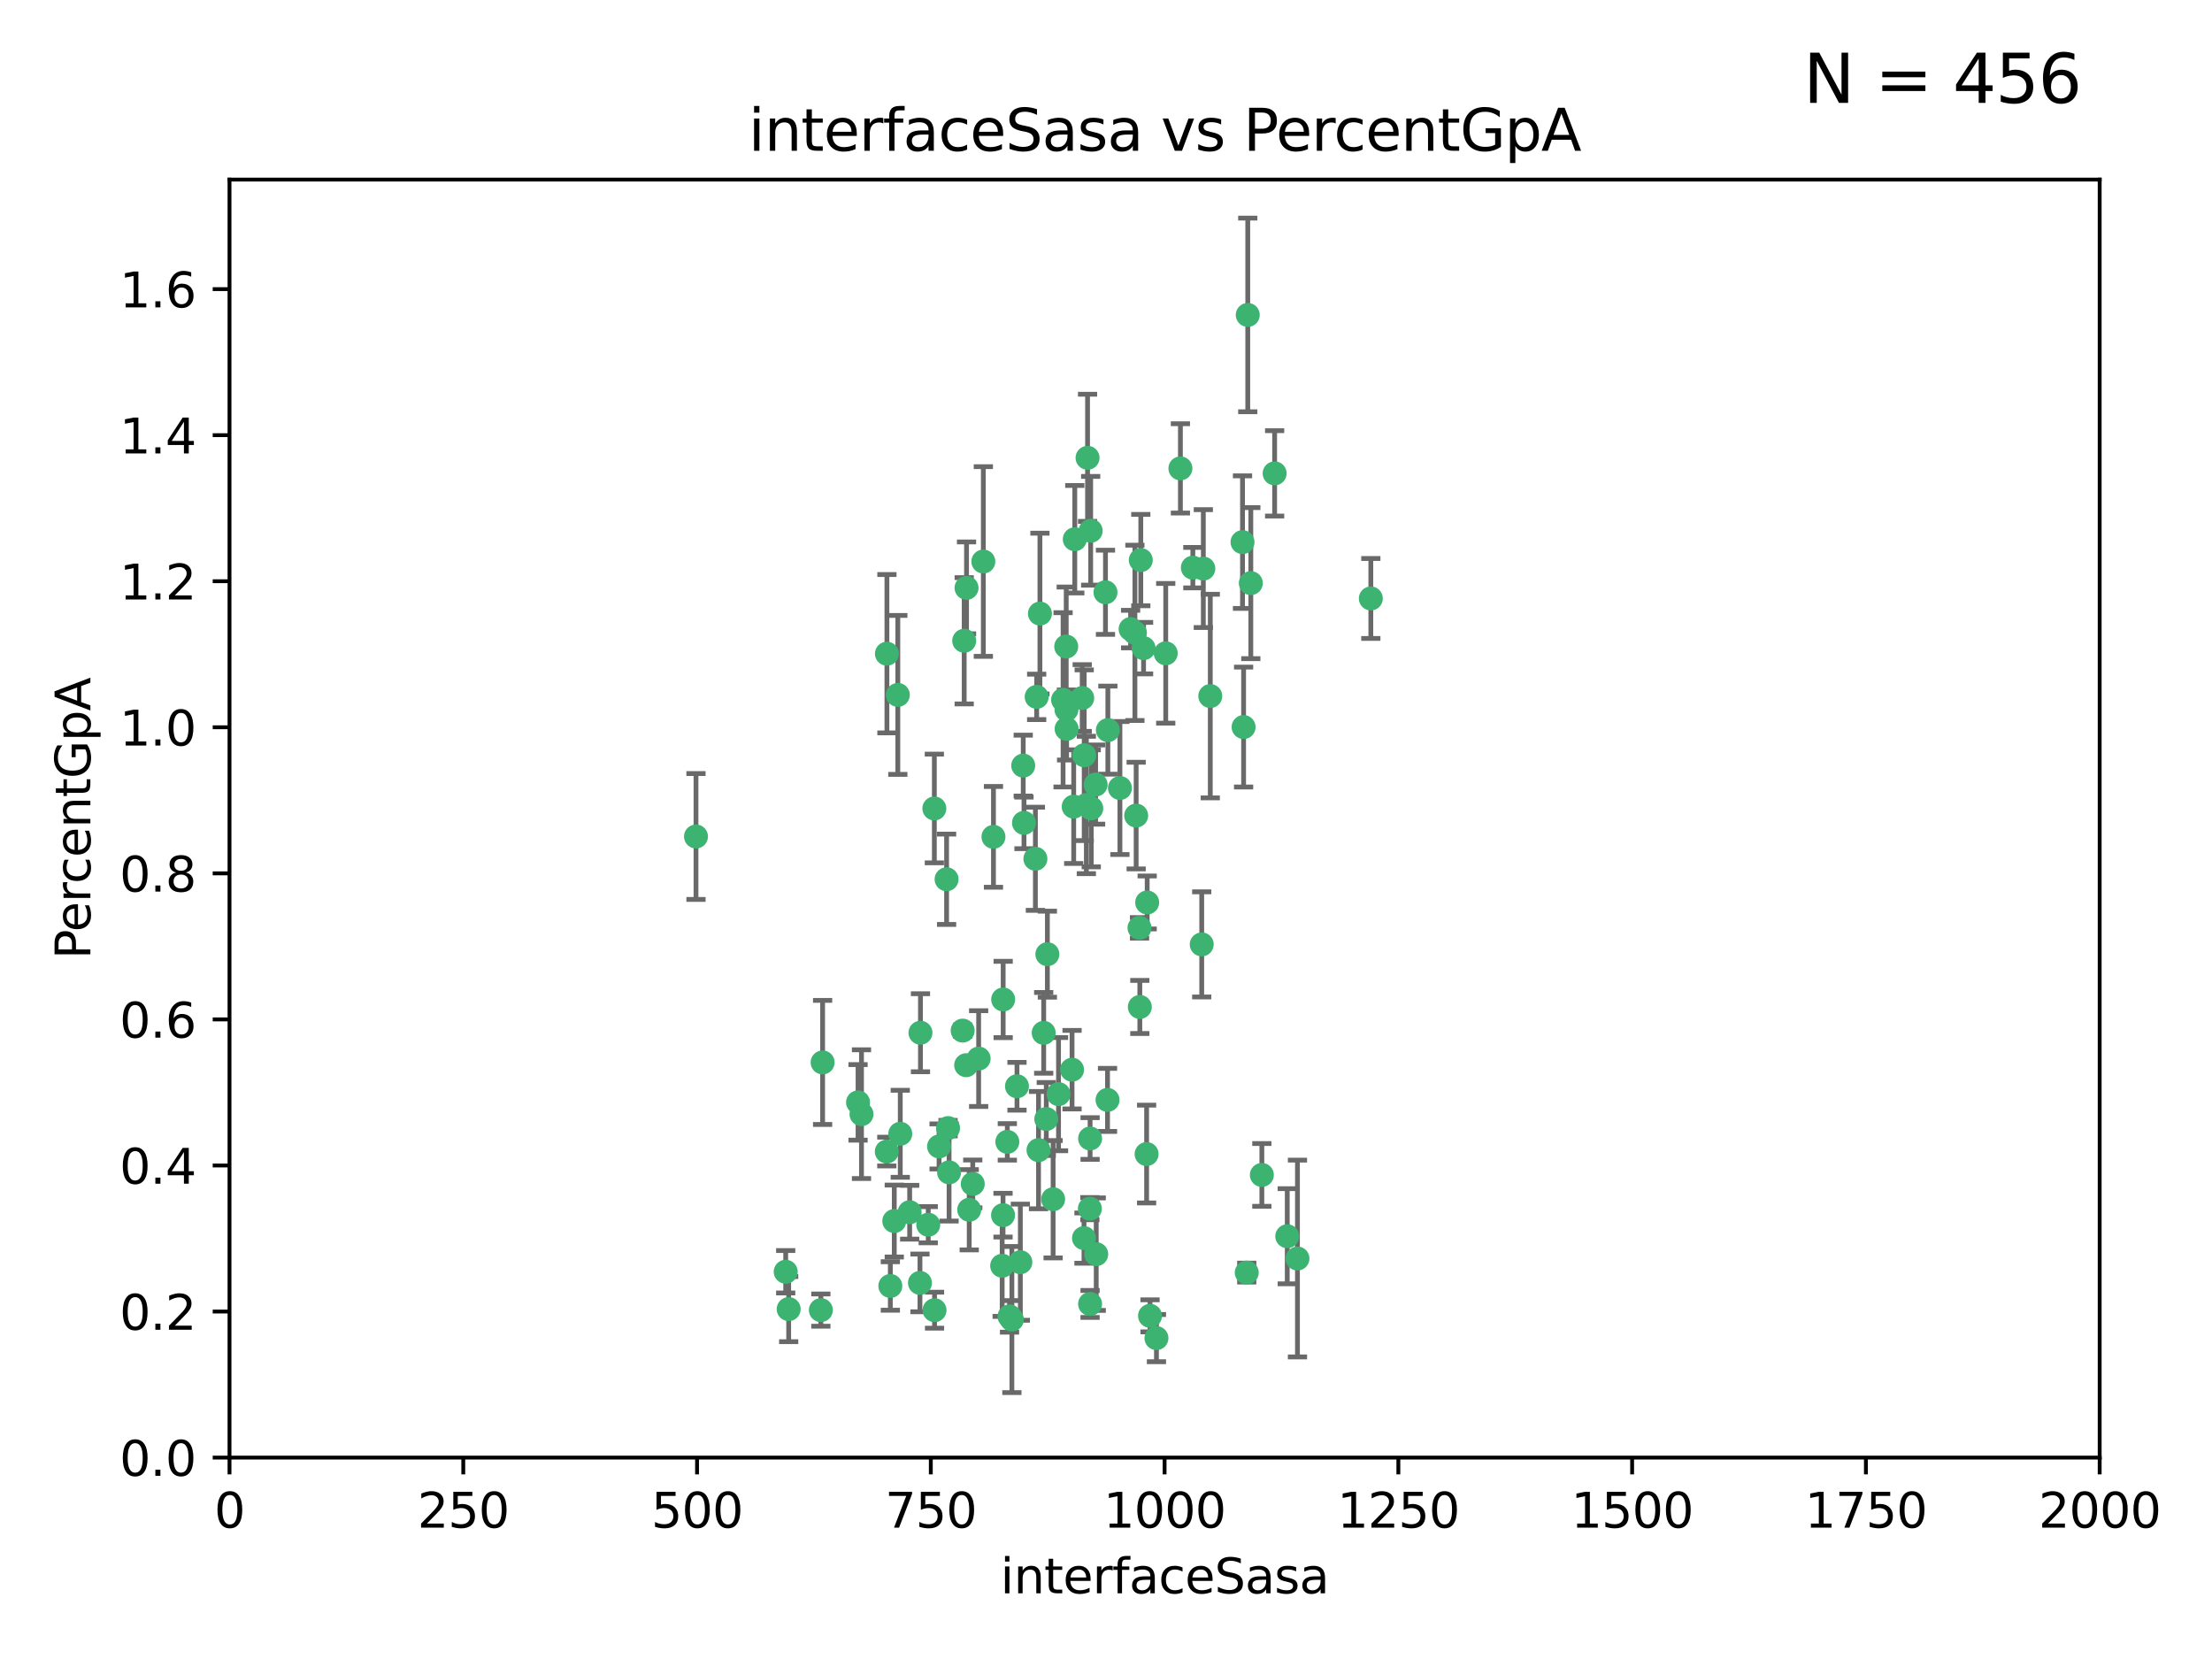 <?xml version="1.0" encoding="utf-8" standalone="no"?>
<!DOCTYPE svg PUBLIC "-//W3C//DTD SVG 1.1//EN"
  "http://www.w3.org/Graphics/SVG/1.1/DTD/svg11.dtd">
<svg xmlns:xlink="http://www.w3.org/1999/xlink" width="460.8pt" height="345.6pt" viewBox="0 0 460.8 345.6" xmlns="http://www.w3.org/2000/svg" version="1.1">
 <defs>
  <style type="text/css">*{stroke-linejoin: round; stroke-linecap: butt}</style>
 </defs>
 <g id="figure_1">
  <g id="patch_1">
   <path d="M 0 345.6 
L 460.8 345.6 
L 460.8 0 
L 0 0 
z
" style="fill: #ffffff"/>
  </g>
  <g id="axes_1">
   <g id="patch_2">
    <path d="M 47.81 303.64 
L 437.4 303.64 
L 437.4 37.411 
L 47.81 37.411 
z
" style="fill: #ffffff"/>
   </g>
   <g id="PathCollection_1">
    <defs>
     <path id="m5a869015e8" d="M 0 1.118 
C 0.297 1.118 0.581 1 0.791 0.791 
C 1 0.581 1.118 0.297 1.118 0 
C 1.118 -0.297 1 -0.581 0.791 -0.791 
C 0.581 -1 0.297 -1.118 0 -1.118 
C -0.297 -1.118 -0.581 -1 -0.791 -0.791 
C -1 -0.581 -1.118 -0.297 -1.118 0 
C -1.118 0.297 -1 0.581 -0.791 0.791 
C -0.581 1 -0.297 1.118 0 1.118 
z
" style="stroke: #3cb371"/>
    </defs>
    <g clip-path="url(#pcfc445925b)">
     <use xlink:href="#m5a869015e8" x="258.839" y="112.935" style="fill: #3cb371; stroke: #3cb371"/>
     <use xlink:href="#m5a869015e8" x="235.526" y="131.048" style="fill: #3cb371; stroke: #3cb371"/>
     <use xlink:href="#m5a869015e8" x="265.53" y="98.611" style="fill: #3cb371; stroke: #3cb371"/>
     <use xlink:href="#m5a869015e8" x="225.86" y="157.33" style="fill: #3cb371; stroke: #3cb371"/>
     <use xlink:href="#m5a869015e8" x="259.065" y="151.457" style="fill: #3cb371; stroke: #3cb371"/>
     <use xlink:href="#m5a869015e8" x="259.932" y="65.606" style="fill: #3cb371; stroke: #3cb371"/>
     <use xlink:href="#m5a869015e8" x="242.845" y="136.097" style="fill: #3cb371; stroke: #3cb371"/>
     <use xlink:href="#m5a869015e8" x="216.635" y="127.82" style="fill: #3cb371; stroke: #3cb371"/>
     <use xlink:href="#m5a869015e8" x="163.676" y="264.927" style="fill: #3cb371; stroke: #3cb371"/>
     <use xlink:href="#m5a869015e8" x="250.675" y="118.446" style="fill: #3cb371; stroke: #3cb371"/>
     <use xlink:href="#m5a869015e8" x="233.3" y="164.157" style="fill: #3cb371; stroke: #3cb371"/>
     <use xlink:href="#m5a869015e8" x="222.161" y="147.818" style="fill: #3cb371; stroke: #3cb371"/>
     <use xlink:href="#m5a869015e8" x="221.458" y="145.786" style="fill: #3cb371; stroke: #3cb371"/>
     <use xlink:href="#m5a869015e8" x="238.226" y="135.021" style="fill: #3cb371; stroke: #3cb371"/>
     <use xlink:href="#m5a869015e8" x="236.422" y="131.834" style="fill: #3cb371; stroke: #3cb371"/>
     <use xlink:href="#m5a869015e8" x="220.511" y="227.931" style="fill: #3cb371; stroke: #3cb371"/>
     <use xlink:href="#m5a869015e8" x="226.558" y="95.371" style="fill: #3cb371; stroke: #3cb371"/>
     <use xlink:href="#m5a869015e8" x="223.671" y="168.041" style="fill: #3cb371; stroke: #3cb371"/>
     <use xlink:href="#m5a869015e8" x="248.492" y="118.255" style="fill: #3cb371; stroke: #3cb371"/>
     <use xlink:href="#m5a869015e8" x="223.897" y="112.334" style="fill: #3cb371; stroke: #3cb371"/>
     <use xlink:href="#m5a869015e8" x="225.446" y="145.408" style="fill: #3cb371; stroke: #3cb371"/>
     <use xlink:href="#m5a869015e8" x="230.29" y="123.385" style="fill: #3cb371; stroke: #3cb371"/>
     <use xlink:href="#m5a869015e8" x="200.86" y="133.482" style="fill: #3cb371; stroke: #3cb371"/>
     <use xlink:href="#m5a869015e8" x="217.42" y="215.161" style="fill: #3cb371; stroke: #3cb371"/>
     <use xlink:href="#m5a869015e8" x="237.649" y="116.673" style="fill: #3cb371; stroke: #3cb371"/>
     <use xlink:href="#m5a869015e8" x="218.189" y="198.775" style="fill: #3cb371; stroke: #3cb371"/>
     <use xlink:href="#m5a869015e8" x="259.72" y="265.1" style="fill: #3cb371; stroke: #3cb371"/>
     <use xlink:href="#m5a869015e8" x="213.316" y="171.42" style="fill: #3cb371; stroke: #3cb371"/>
     <use xlink:href="#m5a869015e8" x="262.866" y="244.761" style="fill: #3cb371; stroke: #3cb371"/>
     <use xlink:href="#m5a869015e8" x="204.848" y="116.973" style="fill: #3cb371; stroke: #3cb371"/>
     <use xlink:href="#m5a869015e8" x="245.901" y="97.572" style="fill: #3cb371; stroke: #3cb371"/>
     <use xlink:href="#m5a869015e8" x="285.569" y="124.669" style="fill: #3cb371; stroke: #3cb371"/>
     <use xlink:href="#m5a869015e8" x="215.957" y="145.171" style="fill: #3cb371; stroke: #3cb371"/>
     <use xlink:href="#m5a869015e8" x="194.641" y="168.419" style="fill: #3cb371; stroke: #3cb371"/>
     <use xlink:href="#m5a869015e8" x="191.75" y="215.139" style="fill: #3cb371; stroke: #3cb371"/>
     <use xlink:href="#m5a869015e8" x="184.761" y="136.178" style="fill: #3cb371; stroke: #3cb371"/>
     <use xlink:href="#m5a869015e8" x="219.383" y="249.82" style="fill: #3cb371; stroke: #3cb371"/>
     <use xlink:href="#m5a869015e8" x="200.541" y="214.695" style="fill: #3cb371; stroke: #3cb371"/>
     <use xlink:href="#m5a869015e8" x="217.96" y="233.109" style="fill: #3cb371; stroke: #3cb371"/>
     <use xlink:href="#m5a869015e8" x="228.364" y="261.264" style="fill: #3cb371; stroke: #3cb371"/>
     <use xlink:href="#m5a869015e8" x="213.156" y="159.488" style="fill: #3cb371; stroke: #3cb371"/>
     <use xlink:href="#m5a869015e8" x="222.113" y="134.689" style="fill: #3cb371; stroke: #3cb371"/>
     <use xlink:href="#m5a869015e8" x="215.692" y="178.897" style="fill: #3cb371; stroke: #3cb371"/>
     <use xlink:href="#m5a869015e8" x="194.683" y="272.937" style="fill: #3cb371; stroke: #3cb371"/>
     <use xlink:href="#m5a869015e8" x="268.16" y="257.532" style="fill: #3cb371; stroke: #3cb371"/>
     <use xlink:href="#m5a869015e8" x="228.237" y="163.438" style="fill: #3cb371; stroke: #3cb371"/>
     <use xlink:href="#m5a869015e8" x="222.194" y="151.836" style="fill: #3cb371; stroke: #3cb371"/>
     <use xlink:href="#m5a869015e8" x="225.816" y="257.919" style="fill: #3cb371; stroke: #3cb371"/>
     <use xlink:href="#m5a869015e8" x="212.558" y="262.94" style="fill: #3cb371; stroke: #3cb371"/>
     <use xlink:href="#m5a869015e8" x="202.643" y="246.63" style="fill: #3cb371; stroke: #3cb371"/>
     <use xlink:href="#m5a869015e8" x="185.474" y="267.891" style="fill: #3cb371; stroke: #3cb371"/>
     <use xlink:href="#m5a869015e8" x="237.381" y="193.29" style="fill: #3cb371; stroke: #3cb371"/>
     <use xlink:href="#m5a869015e8" x="197.192" y="183.167" style="fill: #3cb371; stroke: #3cb371"/>
     <use xlink:href="#m5a869015e8" x="227.088" y="237.168" style="fill: #3cb371; stroke: #3cb371"/>
     <use xlink:href="#m5a869015e8" x="208.978" y="208.206" style="fill: #3cb371; stroke: #3cb371"/>
     <use xlink:href="#m5a869015e8" x="239.57" y="274.113" style="fill: #3cb371; stroke: #3cb371"/>
     <use xlink:href="#m5a869015e8" x="227.208" y="110.571" style="fill: #3cb371; stroke: #3cb371"/>
     <use xlink:href="#m5a869015e8" x="260.569" y="121.476" style="fill: #3cb371; stroke: #3cb371"/>
     <use xlink:href="#m5a869015e8" x="227.082" y="271.637" style="fill: #3cb371; stroke: #3cb371"/>
     <use xlink:href="#m5a869015e8" x="191.645" y="267.252" style="fill: #3cb371; stroke: #3cb371"/>
     <use xlink:href="#m5a869015e8" x="230.787" y="152.103" style="fill: #3cb371; stroke: #3cb371"/>
     <use xlink:href="#m5a869015e8" x="210.3" y="274.227" style="fill: #3cb371; stroke: #3cb371"/>
     <use xlink:href="#m5a869015e8" x="178.747" y="229.642" style="fill: #3cb371; stroke: #3cb371"/>
     <use xlink:href="#m5a869015e8" x="236.683" y="169.899" style="fill: #3cb371; stroke: #3cb371"/>
     <use xlink:href="#m5a869015e8" x="193.369" y="255.133" style="fill: #3cb371; stroke: #3cb371"/>
     <use xlink:href="#m5a869015e8" x="206.956" y="174.332" style="fill: #3cb371; stroke: #3cb371"/>
     <use xlink:href="#m5a869015e8" x="209.844" y="237.872" style="fill: #3cb371; stroke: #3cb371"/>
     <use xlink:href="#m5a869015e8" x="270.285" y="262.172" style="fill: #3cb371; stroke: #3cb371"/>
     <use xlink:href="#m5a869015e8" x="237.447" y="209.769" style="fill: #3cb371; stroke: #3cb371"/>
     <use xlink:href="#m5a869015e8" x="230.717" y="229.129" style="fill: #3cb371; stroke: #3cb371"/>
     <use xlink:href="#m5a869015e8" x="240.91" y="278.753" style="fill: #3cb371; stroke: #3cb371"/>
     <use xlink:href="#m5a869015e8" x="223.328" y="222.836" style="fill: #3cb371; stroke: #3cb371"/>
     <use xlink:href="#m5a869015e8" x="211.857" y="226.286" style="fill: #3cb371; stroke: #3cb371"/>
     <use xlink:href="#m5a869015e8" x="203.87" y="220.522" style="fill: #3cb371; stroke: #3cb371"/>
     <use xlink:href="#m5a869015e8" x="227.327" y="168.396" style="fill: #3cb371; stroke: #3cb371"/>
     <use xlink:href="#m5a869015e8" x="238.859" y="240.41" style="fill: #3cb371; stroke: #3cb371"/>
     <use xlink:href="#m5a869015e8" x="186.294" y="254.364" style="fill: #3cb371; stroke: #3cb371"/>
     <use xlink:href="#m5a869015e8" x="250.342" y="196.734" style="fill: #3cb371; stroke: #3cb371"/>
     <use xlink:href="#m5a869015e8" x="184.737" y="239.892" style="fill: #3cb371; stroke: #3cb371"/>
     <use xlink:href="#m5a869015e8" x="208.95" y="253.14" style="fill: #3cb371; stroke: #3cb371"/>
     <use xlink:href="#m5a869015e8" x="238.978" y="188.002" style="fill: #3cb371; stroke: #3cb371"/>
     <use xlink:href="#m5a869015e8" x="210.795" y="274.884" style="fill: #3cb371; stroke: #3cb371"/>
     <use xlink:href="#m5a869015e8" x="179.464" y="232.101" style="fill: #3cb371; stroke: #3cb371"/>
     <use xlink:href="#m5a869015e8" x="164.297" y="272.711" style="fill: #3cb371; stroke: #3cb371"/>
     <use xlink:href="#m5a869015e8" x="201.271" y="221.902" style="fill: #3cb371; stroke: #3cb371"/>
     <use xlink:href="#m5a869015e8" x="195.626" y="238.823" style="fill: #3cb371; stroke: #3cb371"/>
     <use xlink:href="#m5a869015e8" x="226.307" y="167.688" style="fill: #3cb371; stroke: #3cb371"/>
     <use xlink:href="#m5a869015e8" x="201.345" y="122.465" style="fill: #3cb371; stroke: #3cb371"/>
     <use xlink:href="#m5a869015e8" x="187.034" y="144.762" style="fill: #3cb371; stroke: #3cb371"/>
     <use xlink:href="#m5a869015e8" x="216.341" y="239.593" style="fill: #3cb371; stroke: #3cb371"/>
     <use xlink:href="#m5a869015e8" x="252.125" y="145.004" style="fill: #3cb371; stroke: #3cb371"/>
     <use xlink:href="#m5a869015e8" x="208.769" y="263.681" style="fill: #3cb371; stroke: #3cb371"/>
     <use xlink:href="#m5a869015e8" x="201.905" y="252.015" style="fill: #3cb371; stroke: #3cb371"/>
     <use xlink:href="#m5a869015e8" x="189.5" y="252.529" style="fill: #3cb371; stroke: #3cb371"/>
     <use xlink:href="#m5a869015e8" x="227.039" y="251.785" style="fill: #3cb371; stroke: #3cb371"/>
     <use xlink:href="#m5a869015e8" x="187.542" y="236.188" style="fill: #3cb371; stroke: #3cb371"/>
     <use xlink:href="#m5a869015e8" x="197.709" y="244.226" style="fill: #3cb371; stroke: #3cb371"/>
     <use xlink:href="#m5a869015e8" x="171" y="272.918" style="fill: #3cb371; stroke: #3cb371"/>
     <use xlink:href="#m5a869015e8" x="197.496" y="235.004" style="fill: #3cb371; stroke: #3cb371"/>
     <use xlink:href="#m5a869015e8" x="144.987" y="174.257" style="fill: #3cb371; stroke: #3cb371"/>
     <use xlink:href="#m5a869015e8" x="171.365" y="221.323" style="fill: #3cb371; stroke: #3cb371"/>
    </g>
   </g>
   <g id="matplotlib.axis_1">
    <g id="xtick_1">
     <g id="line2d_1">
      <defs>
       <path id="mda0095ba76" d="M 0 0 
L 0 3.5 
" style="stroke: #000000; stroke-width: 0.8"/>
      </defs>
      <g>
       <use xlink:href="#mda0095ba76" x="47.81" y="303.64" style="stroke: #000000; stroke-width: 0.8"/>
      </g>
     </g>
     <g id="text_1">
      <!-- 0 -->
      <g transform="translate(44.629 318.238)scale(0.1 -0.1)">
       <defs>
        <path id="DejaVuSans-30" d="M 2034 4250 
Q 1547 4250 1301 3770 
Q 1056 3291 1056 2328 
Q 1056 1369 1301 889 
Q 1547 409 2034 409 
Q 2525 409 2770 889 
Q 3016 1369 3016 2328 
Q 3016 3291 2770 3770 
Q 2525 4250 2034 4250 
z
M 2034 4750 
Q 2819 4750 3233 4129 
Q 3647 3509 3647 2328 
Q 3647 1150 3233 529 
Q 2819 -91 2034 -91 
Q 1250 -91 836 529 
Q 422 1150 422 2328 
Q 422 3509 836 4129 
Q 1250 4750 2034 4750 
z
" transform="scale(0.016)"/>
       </defs>
       <use xlink:href="#DejaVuSans-30"/>
      </g>
     </g>
    </g>
    <g id="xtick_2">
     <g id="line2d_2">
      <g>
       <use xlink:href="#mda0095ba76" x="96.509" y="303.64" style="stroke: #000000; stroke-width: 0.8"/>
      </g>
     </g>
     <g id="text_2">
      <!-- 250 -->
      <g transform="translate(86.965 318.238)scale(0.1 -0.1)">
       <defs>
        <path id="DejaVuSans-32" d="M 1228 531 
L 3431 531 
L 3431 0 
L 469 0 
L 469 531 
Q 828 903 1448 1529 
Q 2069 2156 2228 2338 
Q 2531 2678 2651 2914 
Q 2772 3150 2772 3378 
Q 2772 3750 2511 3984 
Q 2250 4219 1831 4219 
Q 1534 4219 1204 4116 
Q 875 4013 500 3803 
L 500 4441 
Q 881 4594 1212 4672 
Q 1544 4750 1819 4750 
Q 2544 4750 2975 4387 
Q 3406 4025 3406 3419 
Q 3406 3131 3298 2873 
Q 3191 2616 2906 2266 
Q 2828 2175 2409 1742 
Q 1991 1309 1228 531 
z
" transform="scale(0.016)"/>
        <path id="DejaVuSans-35" d="M 691 4666 
L 3169 4666 
L 3169 4134 
L 1269 4134 
L 1269 2991 
Q 1406 3038 1543 3061 
Q 1681 3084 1819 3084 
Q 2600 3084 3056 2656 
Q 3513 2228 3513 1497 
Q 3513 744 3044 326 
Q 2575 -91 1722 -91 
Q 1428 -91 1123 -41 
Q 819 9 494 109 
L 494 744 
Q 775 591 1075 516 
Q 1375 441 1709 441 
Q 2250 441 2565 725 
Q 2881 1009 2881 1497 
Q 2881 1984 2565 2268 
Q 2250 2553 1709 2553 
Q 1456 2553 1204 2497 
Q 953 2441 691 2322 
L 691 4666 
z
" transform="scale(0.016)"/>
       </defs>
       <use xlink:href="#DejaVuSans-32"/>
       <use xlink:href="#DejaVuSans-35" x="63.623"/>
       <use xlink:href="#DejaVuSans-30" x="127.246"/>
      </g>
     </g>
    </g>
    <g id="xtick_3">
     <g id="line2d_3">
      <g>
       <use xlink:href="#mda0095ba76" x="145.208" y="303.64" style="stroke: #000000; stroke-width: 0.8"/>
      </g>
     </g>
     <g id="text_3">
      <!-- 500 -->
      <g transform="translate(135.664 318.238)scale(0.1 -0.1)">
       <use xlink:href="#DejaVuSans-35"/>
       <use xlink:href="#DejaVuSans-30" x="63.623"/>
       <use xlink:href="#DejaVuSans-30" x="127.246"/>
      </g>
     </g>
    </g>
    <g id="xtick_4">
     <g id="line2d_4">
      <g>
       <use xlink:href="#mda0095ba76" x="193.906" y="303.64" style="stroke: #000000; stroke-width: 0.8"/>
      </g>
     </g>
     <g id="text_4">
      <!-- 750 -->
      <g transform="translate(184.363 318.238)scale(0.1 -0.1)">
       <defs>
        <path id="DejaVuSans-37" d="M 525 4666 
L 3525 4666 
L 3525 4397 
L 1831 0 
L 1172 0 
L 2766 4134 
L 525 4134 
L 525 4666 
z
" transform="scale(0.016)"/>
       </defs>
       <use xlink:href="#DejaVuSans-37"/>
       <use xlink:href="#DejaVuSans-35" x="63.623"/>
       <use xlink:href="#DejaVuSans-30" x="127.246"/>
      </g>
     </g>
    </g>
    <g id="xtick_5">
     <g id="line2d_5">
      <g>
       <use xlink:href="#mda0095ba76" x="242.605" y="303.64" style="stroke: #000000; stroke-width: 0.8"/>
      </g>
     </g>
     <g id="text_5">
      <!-- 1000 -->
      <g transform="translate(229.88 318.238)scale(0.1 -0.1)">
       <defs>
        <path id="DejaVuSans-31" d="M 794 531 
L 1825 531 
L 1825 4091 
L 703 3866 
L 703 4441 
L 1819 4666 
L 2450 4666 
L 2450 531 
L 3481 531 
L 3481 0 
L 794 0 
L 794 531 
z
" transform="scale(0.016)"/>
       </defs>
       <use xlink:href="#DejaVuSans-31"/>
       <use xlink:href="#DejaVuSans-30" x="63.623"/>
       <use xlink:href="#DejaVuSans-30" x="127.246"/>
       <use xlink:href="#DejaVuSans-30" x="190.869"/>
      </g>
     </g>
    </g>
    <g id="xtick_6">
     <g id="line2d_6">
      <g>
       <use xlink:href="#mda0095ba76" x="291.304" y="303.64" style="stroke: #000000; stroke-width: 0.8"/>
      </g>
     </g>
     <g id="text_6">
      <!-- 1250 -->
      <g transform="translate(278.579 318.238)scale(0.1 -0.1)">
       <use xlink:href="#DejaVuSans-31"/>
       <use xlink:href="#DejaVuSans-32" x="63.623"/>
       <use xlink:href="#DejaVuSans-35" x="127.246"/>
       <use xlink:href="#DejaVuSans-30" x="190.869"/>
      </g>
     </g>
    </g>
    <g id="xtick_7">
     <g id="line2d_7">
      <g>
       <use xlink:href="#mda0095ba76" x="340.002" y="303.64" style="stroke: #000000; stroke-width: 0.8"/>
      </g>
     </g>
     <g id="text_7">
      <!-- 1500 -->
      <g transform="translate(327.277 318.238)scale(0.1 -0.1)">
       <use xlink:href="#DejaVuSans-31"/>
       <use xlink:href="#DejaVuSans-35" x="63.623"/>
       <use xlink:href="#DejaVuSans-30" x="127.246"/>
       <use xlink:href="#DejaVuSans-30" x="190.869"/>
      </g>
     </g>
    </g>
    <g id="xtick_8">
     <g id="line2d_8">
      <g>
       <use xlink:href="#mda0095ba76" x="388.701" y="303.64" style="stroke: #000000; stroke-width: 0.8"/>
      </g>
     </g>
     <g id="text_8">
      <!-- 1750 -->
      <g transform="translate(375.976 318.238)scale(0.1 -0.1)">
       <use xlink:href="#DejaVuSans-31"/>
       <use xlink:href="#DejaVuSans-37" x="63.623"/>
       <use xlink:href="#DejaVuSans-35" x="127.246"/>
       <use xlink:href="#DejaVuSans-30" x="190.869"/>
      </g>
     </g>
    </g>
    <g id="xtick_9">
     <g id="line2d_9">
      <g>
       <use xlink:href="#mda0095ba76" x="437.4" y="303.64" style="stroke: #000000; stroke-width: 0.8"/>
      </g>
     </g>
     <g id="text_9">
      <!-- 2000 -->
      <g transform="translate(424.675 318.238)scale(0.1 -0.1)">
       <use xlink:href="#DejaVuSans-32"/>
       <use xlink:href="#DejaVuSans-30" x="63.623"/>
       <use xlink:href="#DejaVuSans-30" x="127.246"/>
       <use xlink:href="#DejaVuSans-30" x="190.869"/>
      </g>
     </g>
    </g>
    <g id="text_10">
     <!-- interfaceSasa -->
     <g transform="translate(208.398 331.917)scale(0.1 -0.1)">
      <defs>
       <path id="DejaVuSans-69" d="M 603 3500 
L 1178 3500 
L 1178 0 
L 603 0 
L 603 3500 
z
M 603 4863 
L 1178 4863 
L 1178 4134 
L 603 4134 
L 603 4863 
z
" transform="scale(0.016)"/>
       <path id="DejaVuSans-6e" d="M 3513 2113 
L 3513 0 
L 2938 0 
L 2938 2094 
Q 2938 2591 2744 2837 
Q 2550 3084 2163 3084 
Q 1697 3084 1428 2787 
Q 1159 2491 1159 1978 
L 1159 0 
L 581 0 
L 581 3500 
L 1159 3500 
L 1159 2956 
Q 1366 3272 1645 3428 
Q 1925 3584 2291 3584 
Q 2894 3584 3203 3211 
Q 3513 2838 3513 2113 
z
" transform="scale(0.016)"/>
       <path id="DejaVuSans-74" d="M 1172 4494 
L 1172 3500 
L 2356 3500 
L 2356 3053 
L 1172 3053 
L 1172 1153 
Q 1172 725 1289 603 
Q 1406 481 1766 481 
L 2356 481 
L 2356 0 
L 1766 0 
Q 1100 0 847 248 
Q 594 497 594 1153 
L 594 3053 
L 172 3053 
L 172 3500 
L 594 3500 
L 594 4494 
L 1172 4494 
z
" transform="scale(0.016)"/>
       <path id="DejaVuSans-65" d="M 3597 1894 
L 3597 1613 
L 953 1613 
Q 991 1019 1311 708 
Q 1631 397 2203 397 
Q 2534 397 2845 478 
Q 3156 559 3463 722 
L 3463 178 
Q 3153 47 2828 -22 
Q 2503 -91 2169 -91 
Q 1331 -91 842 396 
Q 353 884 353 1716 
Q 353 2575 817 3079 
Q 1281 3584 2069 3584 
Q 2775 3584 3186 3129 
Q 3597 2675 3597 1894 
z
M 3022 2063 
Q 3016 2534 2758 2815 
Q 2500 3097 2075 3097 
Q 1594 3097 1305 2825 
Q 1016 2553 972 2059 
L 3022 2063 
z
" transform="scale(0.016)"/>
       <path id="DejaVuSans-72" d="M 2631 2963 
Q 2534 3019 2420 3045 
Q 2306 3072 2169 3072 
Q 1681 3072 1420 2755 
Q 1159 2438 1159 1844 
L 1159 0 
L 581 0 
L 581 3500 
L 1159 3500 
L 1159 2956 
Q 1341 3275 1631 3429 
Q 1922 3584 2338 3584 
Q 2397 3584 2469 3576 
Q 2541 3569 2628 3553 
L 2631 2963 
z
" transform="scale(0.016)"/>
       <path id="DejaVuSans-66" d="M 2375 4863 
L 2375 4384 
L 1825 4384 
Q 1516 4384 1395 4259 
Q 1275 4134 1275 3809 
L 1275 3500 
L 2222 3500 
L 2222 3053 
L 1275 3053 
L 1275 0 
L 697 0 
L 697 3053 
L 147 3053 
L 147 3500 
L 697 3500 
L 697 3744 
Q 697 4328 969 4595 
Q 1241 4863 1831 4863 
L 2375 4863 
z
" transform="scale(0.016)"/>
       <path id="DejaVuSans-61" d="M 2194 1759 
Q 1497 1759 1228 1600 
Q 959 1441 959 1056 
Q 959 750 1161 570 
Q 1363 391 1709 391 
Q 2188 391 2477 730 
Q 2766 1069 2766 1631 
L 2766 1759 
L 2194 1759 
z
M 3341 1997 
L 3341 0 
L 2766 0 
L 2766 531 
Q 2569 213 2275 61 
Q 1981 -91 1556 -91 
Q 1019 -91 701 211 
Q 384 513 384 1019 
Q 384 1609 779 1909 
Q 1175 2209 1959 2209 
L 2766 2209 
L 2766 2266 
Q 2766 2663 2505 2880 
Q 2244 3097 1772 3097 
Q 1472 3097 1187 3025 
Q 903 2953 641 2809 
L 641 3341 
Q 956 3463 1253 3523 
Q 1550 3584 1831 3584 
Q 2591 3584 2966 3190 
Q 3341 2797 3341 1997 
z
" transform="scale(0.016)"/>
       <path id="DejaVuSans-63" d="M 3122 3366 
L 3122 2828 
Q 2878 2963 2633 3030 
Q 2388 3097 2138 3097 
Q 1578 3097 1268 2742 
Q 959 2388 959 1747 
Q 959 1106 1268 751 
Q 1578 397 2138 397 
Q 2388 397 2633 464 
Q 2878 531 3122 666 
L 3122 134 
Q 2881 22 2623 -34 
Q 2366 -91 2075 -91 
Q 1284 -91 818 406 
Q 353 903 353 1747 
Q 353 2603 823 3093 
Q 1294 3584 2113 3584 
Q 2378 3584 2631 3529 
Q 2884 3475 3122 3366 
z
" transform="scale(0.016)"/>
       <path id="DejaVuSans-53" d="M 3425 4513 
L 3425 3897 
Q 3066 4069 2747 4153 
Q 2428 4238 2131 4238 
Q 1616 4238 1336 4038 
Q 1056 3838 1056 3469 
Q 1056 3159 1242 3001 
Q 1428 2844 1947 2747 
L 2328 2669 
Q 3034 2534 3370 2195 
Q 3706 1856 3706 1288 
Q 3706 609 3251 259 
Q 2797 -91 1919 -91 
Q 1588 -91 1214 -16 
Q 841 59 441 206 
L 441 856 
Q 825 641 1194 531 
Q 1563 422 1919 422 
Q 2459 422 2753 634 
Q 3047 847 3047 1241 
Q 3047 1584 2836 1778 
Q 2625 1972 2144 2069 
L 1759 2144 
Q 1053 2284 737 2584 
Q 422 2884 422 3419 
Q 422 4038 858 4394 
Q 1294 4750 2059 4750 
Q 2388 4750 2728 4690 
Q 3069 4631 3425 4513 
z
" transform="scale(0.016)"/>
       <path id="DejaVuSans-73" d="M 2834 3397 
L 2834 2853 
Q 2591 2978 2328 3040 
Q 2066 3103 1784 3103 
Q 1356 3103 1142 2972 
Q 928 2841 928 2578 
Q 928 2378 1081 2264 
Q 1234 2150 1697 2047 
L 1894 2003 
Q 2506 1872 2764 1633 
Q 3022 1394 3022 966 
Q 3022 478 2636 193 
Q 2250 -91 1575 -91 
Q 1294 -91 989 -36 
Q 684 19 347 128 
L 347 722 
Q 666 556 975 473 
Q 1284 391 1588 391 
Q 1994 391 2212 530 
Q 2431 669 2431 922 
Q 2431 1156 2273 1281 
Q 2116 1406 1581 1522 
L 1381 1569 
Q 847 1681 609 1914 
Q 372 2147 372 2553 
Q 372 3047 722 3315 
Q 1072 3584 1716 3584 
Q 2034 3584 2315 3537 
Q 2597 3491 2834 3397 
z
" transform="scale(0.016)"/>
      </defs>
      <use xlink:href="#DejaVuSans-69"/>
      <use xlink:href="#DejaVuSans-6e" x="27.783"/>
      <use xlink:href="#DejaVuSans-74" x="91.162"/>
      <use xlink:href="#DejaVuSans-65" x="130.371"/>
      <use xlink:href="#DejaVuSans-72" x="191.895"/>
      <use xlink:href="#DejaVuSans-66" x="233.008"/>
      <use xlink:href="#DejaVuSans-61" x="268.213"/>
      <use xlink:href="#DejaVuSans-63" x="329.492"/>
      <use xlink:href="#DejaVuSans-65" x="384.473"/>
      <use xlink:href="#DejaVuSans-53" x="445.996"/>
      <use xlink:href="#DejaVuSans-61" x="509.473"/>
      <use xlink:href="#DejaVuSans-73" x="570.752"/>
      <use xlink:href="#DejaVuSans-61" x="622.852"/>
     </g>
    </g>
   </g>
   <g id="matplotlib.axis_2">
    <g id="ytick_1">
     <g id="line2d_10">
      <defs>
       <path id="m998d60d275" d="M 0 0 
L -3.5 0 
" style="stroke: #000000; stroke-width: 0.8"/>
      </defs>
      <g>
       <use xlink:href="#m998d60d275" x="47.81" y="303.64" style="stroke: #000000; stroke-width: 0.8"/>
      </g>
     </g>
     <g id="text_11">
      <!-- 0.0 -->
      <g transform="translate(24.907 307.439)scale(0.1 -0.1)">
       <defs>
        <path id="DejaVuSans-2e" d="M 684 794 
L 1344 794 
L 1344 0 
L 684 0 
L 684 794 
z
" transform="scale(0.016)"/>
       </defs>
       <use xlink:href="#DejaVuSans-30"/>
       <use xlink:href="#DejaVuSans-2e" x="63.623"/>
       <use xlink:href="#DejaVuSans-30" x="95.41"/>
      </g>
     </g>
    </g>
    <g id="ytick_2">
     <g id="line2d_11">
      <g>
       <use xlink:href="#m998d60d275" x="47.81" y="273.214" style="stroke: #000000; stroke-width: 0.8"/>
      </g>
     </g>
     <g id="text_12">
      <!-- 0.2 -->
      <g transform="translate(24.907 277.013)scale(0.1 -0.1)">
       <use xlink:href="#DejaVuSans-30"/>
       <use xlink:href="#DejaVuSans-2e" x="63.623"/>
       <use xlink:href="#DejaVuSans-32" x="95.41"/>
      </g>
     </g>
    </g>
    <g id="ytick_3">
     <g id="line2d_12">
      <g>
       <use xlink:href="#m998d60d275" x="47.81" y="242.788" style="stroke: #000000; stroke-width: 0.8"/>
      </g>
     </g>
     <g id="text_13">
      <!-- 0.4 -->
      <g transform="translate(24.907 246.587)scale(0.1 -0.1)">
       <defs>
        <path id="DejaVuSans-34" d="M 2419 4116 
L 825 1625 
L 2419 1625 
L 2419 4116 
z
M 2253 4666 
L 3047 4666 
L 3047 1625 
L 3713 1625 
L 3713 1100 
L 3047 1100 
L 3047 0 
L 2419 0 
L 2419 1100 
L 313 1100 
L 313 1709 
L 2253 4666 
z
" transform="scale(0.016)"/>
       </defs>
       <use xlink:href="#DejaVuSans-30"/>
       <use xlink:href="#DejaVuSans-2e" x="63.623"/>
       <use xlink:href="#DejaVuSans-34" x="95.41"/>
      </g>
     </g>
    </g>
    <g id="ytick_4">
     <g id="line2d_13">
      <g>
       <use xlink:href="#m998d60d275" x="47.81" y="212.362" style="stroke: #000000; stroke-width: 0.8"/>
      </g>
     </g>
     <g id="text_14">
      <!-- 0.6 -->
      <g transform="translate(24.907 216.161)scale(0.1 -0.1)">
       <defs>
        <path id="DejaVuSans-36" d="M 2113 2584 
Q 1688 2584 1439 2293 
Q 1191 2003 1191 1497 
Q 1191 994 1439 701 
Q 1688 409 2113 409 
Q 2538 409 2786 701 
Q 3034 994 3034 1497 
Q 3034 2003 2786 2293 
Q 2538 2584 2113 2584 
z
M 3366 4563 
L 3366 3988 
Q 3128 4100 2886 4159 
Q 2644 4219 2406 4219 
Q 1781 4219 1451 3797 
Q 1122 3375 1075 2522 
Q 1259 2794 1537 2939 
Q 1816 3084 2150 3084 
Q 2853 3084 3261 2657 
Q 3669 2231 3669 1497 
Q 3669 778 3244 343 
Q 2819 -91 2113 -91 
Q 1303 -91 875 529 
Q 447 1150 447 2328 
Q 447 3434 972 4092 
Q 1497 4750 2381 4750 
Q 2619 4750 2861 4703 
Q 3103 4656 3366 4563 
z
" transform="scale(0.016)"/>
       </defs>
       <use xlink:href="#DejaVuSans-30"/>
       <use xlink:href="#DejaVuSans-2e" x="63.623"/>
       <use xlink:href="#DejaVuSans-36" x="95.41"/>
      </g>
     </g>
    </g>
    <g id="ytick_5">
     <g id="line2d_14">
      <g>
       <use xlink:href="#m998d60d275" x="47.81" y="181.935" style="stroke: #000000; stroke-width: 0.8"/>
      </g>
     </g>
     <g id="text_15">
      <!-- 0.8 -->
      <g transform="translate(24.907 185.735)scale(0.1 -0.1)">
       <defs>
        <path id="DejaVuSans-38" d="M 2034 2216 
Q 1584 2216 1326 1975 
Q 1069 1734 1069 1313 
Q 1069 891 1326 650 
Q 1584 409 2034 409 
Q 2484 409 2743 651 
Q 3003 894 3003 1313 
Q 3003 1734 2745 1975 
Q 2488 2216 2034 2216 
z
M 1403 2484 
Q 997 2584 770 2862 
Q 544 3141 544 3541 
Q 544 4100 942 4425 
Q 1341 4750 2034 4750 
Q 2731 4750 3128 4425 
Q 3525 4100 3525 3541 
Q 3525 3141 3298 2862 
Q 3072 2584 2669 2484 
Q 3125 2378 3379 2068 
Q 3634 1759 3634 1313 
Q 3634 634 3220 271 
Q 2806 -91 2034 -91 
Q 1263 -91 848 271 
Q 434 634 434 1313 
Q 434 1759 690 2068 
Q 947 2378 1403 2484 
z
M 1172 3481 
Q 1172 3119 1398 2916 
Q 1625 2713 2034 2713 
Q 2441 2713 2670 2916 
Q 2900 3119 2900 3481 
Q 2900 3844 2670 4047 
Q 2441 4250 2034 4250 
Q 1625 4250 1398 4047 
Q 1172 3844 1172 3481 
z
" transform="scale(0.016)"/>
       </defs>
       <use xlink:href="#DejaVuSans-30"/>
       <use xlink:href="#DejaVuSans-2e" x="63.623"/>
       <use xlink:href="#DejaVuSans-38" x="95.41"/>
      </g>
     </g>
    </g>
    <g id="ytick_6">
     <g id="line2d_15">
      <g>
       <use xlink:href="#m998d60d275" x="47.81" y="151.509" style="stroke: #000000; stroke-width: 0.8"/>
      </g>
     </g>
     <g id="text_16">
      <!-- 1.0 -->
      <g transform="translate(24.907 155.308)scale(0.1 -0.1)">
       <use xlink:href="#DejaVuSans-31"/>
       <use xlink:href="#DejaVuSans-2e" x="63.623"/>
       <use xlink:href="#DejaVuSans-30" x="95.41"/>
      </g>
     </g>
    </g>
    <g id="ytick_7">
     <g id="line2d_16">
      <g>
       <use xlink:href="#m998d60d275" x="47.81" y="121.083" style="stroke: #000000; stroke-width: 0.8"/>
      </g>
     </g>
     <g id="text_17">
      <!-- 1.2 -->
      <g transform="translate(24.907 124.882)scale(0.1 -0.1)">
       <use xlink:href="#DejaVuSans-31"/>
       <use xlink:href="#DejaVuSans-2e" x="63.623"/>
       <use xlink:href="#DejaVuSans-32" x="95.41"/>
      </g>
     </g>
    </g>
    <g id="ytick_8">
     <g id="line2d_17">
      <g>
       <use xlink:href="#m998d60d275" x="47.81" y="90.657" style="stroke: #000000; stroke-width: 0.8"/>
      </g>
     </g>
     <g id="text_18">
      <!-- 1.4 -->
      <g transform="translate(24.907 94.456)scale(0.1 -0.1)">
       <use xlink:href="#DejaVuSans-31"/>
       <use xlink:href="#DejaVuSans-2e" x="63.623"/>
       <use xlink:href="#DejaVuSans-34" x="95.41"/>
      </g>
     </g>
    </g>
    <g id="ytick_9">
     <g id="line2d_18">
      <g>
       <use xlink:href="#m998d60d275" x="47.81" y="60.231" style="stroke: #000000; stroke-width: 0.8"/>
      </g>
     </g>
     <g id="text_19">
      <!-- 1.6 -->
      <g transform="translate(24.907 64.03)scale(0.1 -0.1)">
       <use xlink:href="#DejaVuSans-31"/>
       <use xlink:href="#DejaVuSans-2e" x="63.623"/>
       <use xlink:href="#DejaVuSans-36" x="95.41"/>
      </g>
     </g>
    </g>
    <g id="text_20">
     <!-- PercentGpA -->
     <g transform="translate(18.827 199.802)rotate(-90)scale(0.1 -0.1)">
      <defs>
       <path id="DejaVuSans-50" d="M 1259 4147 
L 1259 2394 
L 2053 2394 
Q 2494 2394 2734 2622 
Q 2975 2850 2975 3272 
Q 2975 3691 2734 3919 
Q 2494 4147 2053 4147 
L 1259 4147 
z
M 628 4666 
L 2053 4666 
Q 2838 4666 3239 4311 
Q 3641 3956 3641 3272 
Q 3641 2581 3239 2228 
Q 2838 1875 2053 1875 
L 1259 1875 
L 1259 0 
L 628 0 
L 628 4666 
z
" transform="scale(0.016)"/>
       <path id="DejaVuSans-47" d="M 3809 666 
L 3809 1919 
L 2778 1919 
L 2778 2438 
L 4434 2438 
L 4434 434 
Q 4069 175 3628 42 
Q 3188 -91 2688 -91 
Q 1594 -91 976 548 
Q 359 1188 359 2328 
Q 359 3472 976 4111 
Q 1594 4750 2688 4750 
Q 3144 4750 3555 4637 
Q 3966 4525 4313 4306 
L 4313 3634 
Q 3963 3931 3569 4081 
Q 3175 4231 2741 4231 
Q 1884 4231 1454 3753 
Q 1025 3275 1025 2328 
Q 1025 1384 1454 906 
Q 1884 428 2741 428 
Q 3075 428 3337 486 
Q 3600 544 3809 666 
z
" transform="scale(0.016)"/>
       <path id="DejaVuSans-70" d="M 1159 525 
L 1159 -1331 
L 581 -1331 
L 581 3500 
L 1159 3500 
L 1159 2969 
Q 1341 3281 1617 3432 
Q 1894 3584 2278 3584 
Q 2916 3584 3314 3078 
Q 3713 2572 3713 1747 
Q 3713 922 3314 415 
Q 2916 -91 2278 -91 
Q 1894 -91 1617 61 
Q 1341 213 1159 525 
z
M 3116 1747 
Q 3116 2381 2855 2742 
Q 2594 3103 2138 3103 
Q 1681 3103 1420 2742 
Q 1159 2381 1159 1747 
Q 1159 1113 1420 752 
Q 1681 391 2138 391 
Q 2594 391 2855 752 
Q 3116 1113 3116 1747 
z
" transform="scale(0.016)"/>
       <path id="DejaVuSans-41" d="M 2188 4044 
L 1331 1722 
L 3047 1722 
L 2188 4044 
z
M 1831 4666 
L 2547 4666 
L 4325 0 
L 3669 0 
L 3244 1197 
L 1141 1197 
L 716 0 
L 50 0 
L 1831 4666 
z
" transform="scale(0.016)"/>
      </defs>
      <use xlink:href="#DejaVuSans-50"/>
      <use xlink:href="#DejaVuSans-65" x="56.678"/>
      <use xlink:href="#DejaVuSans-72" x="118.201"/>
      <use xlink:href="#DejaVuSans-63" x="157.064"/>
      <use xlink:href="#DejaVuSans-65" x="212.045"/>
      <use xlink:href="#DejaVuSans-6e" x="273.568"/>
      <use xlink:href="#DejaVuSans-74" x="336.947"/>
      <use xlink:href="#DejaVuSans-47" x="376.156"/>
      <use xlink:href="#DejaVuSans-70" x="453.646"/>
      <use xlink:href="#DejaVuSans-41" x="517.123"/>
     </g>
    </g>
   </g>
   <g id="LineCollection_1">
    <path d="M 258.839 126.742 
L 258.839 99.128 
" clip-path="url(#pcfc445925b)" style="fill: none; stroke: #696969"/>
    <path d="M 235.526 134.958 
L 235.526 127.138 
" clip-path="url(#pcfc445925b)" style="fill: none; stroke: #696969"/>
    <path d="M 265.53 107.5 
L 265.53 89.723 
" clip-path="url(#pcfc445925b)" style="fill: none; stroke: #696969"/>
    <path d="M 225.86 175.107 
L 225.86 139.552 
" clip-path="url(#pcfc445925b)" style="fill: none; stroke: #696969"/>
    <path d="M 259.065 163.945 
L 259.065 138.968 
" clip-path="url(#pcfc445925b)" style="fill: none; stroke: #696969"/>
    <path d="M 259.932 85.777 
L 259.932 45.434 
" clip-path="url(#pcfc445925b)" style="fill: none; stroke: #696969"/>
    <path d="M 242.845 150.645 
L 242.845 121.55 
" clip-path="url(#pcfc445925b)" style="fill: none; stroke: #696969"/>
    <path d="M 216.635 144.568 
L 216.635 111.073 
" clip-path="url(#pcfc445925b)" style="fill: none; stroke: #696969"/>
    <path d="M 163.676 269.346 
L 163.676 260.509 
" clip-path="url(#pcfc445925b)" style="fill: none; stroke: #696969"/>
    <path d="M 250.675 130.722 
L 250.675 106.17 
" clip-path="url(#pcfc445925b)" style="fill: none; stroke: #696969"/>
    <path d="M 233.3 178.007 
L 233.3 150.307 
" clip-path="url(#pcfc445925b)" style="fill: none; stroke: #696969"/>
    <path d="M 222.161 151.909 
L 222.161 143.727 
" clip-path="url(#pcfc445925b)" style="fill: none; stroke: #696969"/>
    <path d="M 221.458 163.937 
L 221.458 127.634 
" clip-path="url(#pcfc445925b)" style="fill: none; stroke: #696969"/>
    <path d="M 238.226 140.382 
L 238.226 129.659 
" clip-path="url(#pcfc445925b)" style="fill: none; stroke: #696969"/>
    <path d="M 236.422 150.092 
L 236.422 113.575 
" clip-path="url(#pcfc445925b)" style="fill: none; stroke: #696969"/>
    <path d="M 220.511 239.722 
L 220.511 216.139 
" clip-path="url(#pcfc445925b)" style="fill: none; stroke: #696969"/>
    <path d="M 226.558 108.615 
L 226.558 82.127 
" clip-path="url(#pcfc445925b)" style="fill: none; stroke: #696969"/>
    <path d="M 223.671 179.882 
L 223.671 156.201 
" clip-path="url(#pcfc445925b)" style="fill: none; stroke: #696969"/>
    <path d="M 248.492 122.472 
L 248.492 114.039 
" clip-path="url(#pcfc445925b)" style="fill: none; stroke: #696969"/>
    <path d="M 223.897 123.529 
L 223.897 101.139 
" clip-path="url(#pcfc445925b)" style="fill: none; stroke: #696969"/>
    <path d="M 225.446 152.361 
L 225.446 138.456 
" clip-path="url(#pcfc445925b)" style="fill: none; stroke: #696969"/>
    <path d="M 230.29 132.151 
L 230.29 114.62 
" clip-path="url(#pcfc445925b)" style="fill: none; stroke: #696969"/>
    <path d="M 200.86 146.637 
L 200.86 120.327 
" clip-path="url(#pcfc445925b)" style="fill: none; stroke: #696969"/>
    <path d="M 217.42 223.572 
L 217.42 206.751 
" clip-path="url(#pcfc445925b)" style="fill: none; stroke: #696969"/>
    <path d="M 237.649 126.191 
L 237.649 107.154 
" clip-path="url(#pcfc445925b)" style="fill: none; stroke: #696969"/>
    <path d="M 218.189 207.738 
L 218.189 189.813 
" clip-path="url(#pcfc445925b)" style="fill: none; stroke: #696969"/>
    <path d="M 259.72 267.073 
L 259.72 263.128 
" clip-path="url(#pcfc445925b)" style="fill: none; stroke: #696969"/>
    <path d="M 213.316 176.791 
L 213.316 166.049 
" clip-path="url(#pcfc445925b)" style="fill: none; stroke: #696969"/>
    <path d="M 262.866 251.297 
L 262.866 238.225 
" clip-path="url(#pcfc445925b)" style="fill: none; stroke: #696969"/>
    <path d="M 204.848 136.73 
L 204.848 97.216 
" clip-path="url(#pcfc445925b)" style="fill: none; stroke: #696969"/>
    <path d="M 245.901 106.878 
L 245.901 88.267 
" clip-path="url(#pcfc445925b)" style="fill: none; stroke: #696969"/>
    <path d="M 285.569 132.997 
L 285.569 116.341 
" clip-path="url(#pcfc445925b)" style="fill: none; stroke: #696969"/>
    <path d="M 215.957 149.901 
L 215.957 140.441 
" clip-path="url(#pcfc445925b)" style="fill: none; stroke: #696969"/>
    <path d="M 194.641 179.743 
L 194.641 157.094 
" clip-path="url(#pcfc445925b)" style="fill: none; stroke: #696969"/>
    <path d="M 191.75 223.268 
L 191.75 207.01 
" clip-path="url(#pcfc445925b)" style="fill: none; stroke: #696969"/>
    <path d="M 184.761 152.672 
L 184.761 119.684 
" clip-path="url(#pcfc445925b)" style="fill: none; stroke: #696969"/>
    <path d="M 219.383 262.044 
L 219.383 237.595 
" clip-path="url(#pcfc445925b)" style="fill: none; stroke: #696969"/>
    <path d="M 200.541 215.868 
L 200.541 213.522 
" clip-path="url(#pcfc445925b)" style="fill: none; stroke: #696969"/>
    <path d="M 217.96 240.71 
L 217.96 225.508 
" clip-path="url(#pcfc445925b)" style="fill: none; stroke: #696969"/>
    <path d="M 228.364 272.983 
L 228.364 249.544 
" clip-path="url(#pcfc445925b)" style="fill: none; stroke: #696969"/>
    <path d="M 213.156 165.831 
L 213.156 153.145 
" clip-path="url(#pcfc445925b)" style="fill: none; stroke: #696969"/>
    <path d="M 222.113 147.086 
L 222.113 122.292 
" clip-path="url(#pcfc445925b)" style="fill: none; stroke: #696969"/>
    <path d="M 215.692 189.642 
L 215.692 168.152 
" clip-path="url(#pcfc445925b)" style="fill: none; stroke: #696969"/>
    <path d="M 194.683 276.685 
L 194.683 269.189 
" clip-path="url(#pcfc445925b)" style="fill: none; stroke: #696969"/>
    <path d="M 268.16 267.446 
L 268.16 247.618 
" clip-path="url(#pcfc445925b)" style="fill: none; stroke: #696969"/>
    <path d="M 228.237 171.687 
L 228.237 155.189 
" clip-path="url(#pcfc445925b)" style="fill: none; stroke: #696969"/>
    <path d="M 222.194 158.321 
L 222.194 145.352 
" clip-path="url(#pcfc445925b)" style="fill: none; stroke: #696969"/>
    <path d="M 225.816 263.155 
L 225.816 252.684 
" clip-path="url(#pcfc445925b)" style="fill: none; stroke: #696969"/>
    <path d="M 212.558 275.039 
L 212.558 250.841 
" clip-path="url(#pcfc445925b)" style="fill: none; stroke: #696969"/>
    <path d="M 202.643 251.607 
L 202.643 241.653 
" clip-path="url(#pcfc445925b)" style="fill: none; stroke: #696969"/>
    <path d="M 185.474 272.942 
L 185.474 262.839 
" clip-path="url(#pcfc445925b)" style="fill: none; stroke: #696969"/>
    <path d="M 237.381 195.434 
L 237.381 191.146 
" clip-path="url(#pcfc445925b)" style="fill: none; stroke: #696969"/>
    <path d="M 197.192 192.579 
L 197.192 173.755 
" clip-path="url(#pcfc445925b)" style="fill: none; stroke: #696969"/>
    <path d="M 227.088 241.512 
L 227.088 232.824 
" clip-path="url(#pcfc445925b)" style="fill: none; stroke: #696969"/>
    <path d="M 208.978 216.157 
L 208.978 200.256 
" clip-path="url(#pcfc445925b)" style="fill: none; stroke: #696969"/>
    <path d="M 239.57 277.453 
L 239.57 270.772 
" clip-path="url(#pcfc445925b)" style="fill: none; stroke: #696969"/>
    <path d="M 227.208 121.897 
L 227.208 99.245 
" clip-path="url(#pcfc445925b)" style="fill: none; stroke: #696969"/>
    <path d="M 260.569 137.206 
L 260.569 105.745 
" clip-path="url(#pcfc445925b)" style="fill: none; stroke: #696969"/>
    <path d="M 227.082 274.448 
L 227.082 268.825 
" clip-path="url(#pcfc445925b)" style="fill: none; stroke: #696969"/>
    <path d="M 191.645 273.263 
L 191.645 261.242 
" clip-path="url(#pcfc445925b)" style="fill: none; stroke: #696969"/>
    <path d="M 230.787 161.277 
L 230.787 142.929 
" clip-path="url(#pcfc445925b)" style="fill: none; stroke: #696969"/>
    <path d="M 210.3 277.522 
L 210.3 270.932 
" clip-path="url(#pcfc445925b)" style="fill: none; stroke: #696969"/>
    <path d="M 178.747 237.513 
L 178.747 221.772 
" clip-path="url(#pcfc445925b)" style="fill: none; stroke: #696969"/>
    <path d="M 236.683 181.006 
L 236.683 158.792 
" clip-path="url(#pcfc445925b)" style="fill: none; stroke: #696969"/>
    <path d="M 193.369 258.904 
L 193.369 251.363 
" clip-path="url(#pcfc445925b)" style="fill: none; stroke: #696969"/>
    <path d="M 206.956 184.828 
L 206.956 163.836 
" clip-path="url(#pcfc445925b)" style="fill: none; stroke: #696969"/>
    <path d="M 209.844 241.67 
L 209.844 234.074 
" clip-path="url(#pcfc445925b)" style="fill: none; stroke: #696969"/>
    <path d="M 270.285 282.671 
L 270.285 241.673 
" clip-path="url(#pcfc445925b)" style="fill: none; stroke: #696969"/>
    <path d="M 237.447 215.299 
L 237.447 204.239 
" clip-path="url(#pcfc445925b)" style="fill: none; stroke: #696969"/>
    <path d="M 230.717 235.696 
L 230.717 222.562 
" clip-path="url(#pcfc445925b)" style="fill: none; stroke: #696969"/>
    <path d="M 240.91 283.668 
L 240.91 273.838 
" clip-path="url(#pcfc445925b)" style="fill: none; stroke: #696969"/>
    <path d="M 223.328 231.016 
L 223.328 214.656 
" clip-path="url(#pcfc445925b)" style="fill: none; stroke: #696969"/>
    <path d="M 211.857 231.261 
L 211.857 221.311 
" clip-path="url(#pcfc445925b)" style="fill: none; stroke: #696969"/>
    <path d="M 203.87 230.498 
L 203.87 210.546 
" clip-path="url(#pcfc445925b)" style="fill: none; stroke: #696969"/>
    <path d="M 227.327 180.585 
L 227.327 156.208 
" clip-path="url(#pcfc445925b)" style="fill: none; stroke: #696969"/>
    <path d="M 238.859 250.599 
L 238.859 230.22 
" clip-path="url(#pcfc445925b)" style="fill: none; stroke: #696969"/>
    <path d="M 186.294 261.855 
L 186.294 246.872 
" clip-path="url(#pcfc445925b)" style="fill: none; stroke: #696969"/>
    <path d="M 250.342 207.684 
L 250.342 185.784 
" clip-path="url(#pcfc445925b)" style="fill: none; stroke: #696969"/>
    <path d="M 184.737 242.892 
L 184.737 236.893 
" clip-path="url(#pcfc445925b)" style="fill: none; stroke: #696969"/>
    <path d="M 208.95 257.694 
L 208.95 248.585 
" clip-path="url(#pcfc445925b)" style="fill: none; stroke: #696969"/>
    <path d="M 238.978 193.517 
L 238.978 182.486 
" clip-path="url(#pcfc445925b)" style="fill: none; stroke: #696969"/>
    <path d="M 210.795 290.105 
L 210.795 259.662 
" clip-path="url(#pcfc445925b)" style="fill: none; stroke: #696969"/>
    <path d="M 179.464 245.512 
L 179.464 218.691 
" clip-path="url(#pcfc445925b)" style="fill: none; stroke: #696969"/>
    <path d="M 164.297 279.499 
L 164.297 265.924 
" clip-path="url(#pcfc445925b)" style="fill: none; stroke: #696969"/>
    <path d="M 201.271 222.878 
L 201.271 220.926 
" clip-path="url(#pcfc445925b)" style="fill: none; stroke: #696969"/>
    <path d="M 195.626 243.518 
L 195.626 234.129 
" clip-path="url(#pcfc445925b)" style="fill: none; stroke: #696969"/>
    <path d="M 226.307 181.997 
L 226.307 153.38 
" clip-path="url(#pcfc445925b)" style="fill: none; stroke: #696969"/>
    <path d="M 201.345 132.034 
L 201.345 112.895 
" clip-path="url(#pcfc445925b)" style="fill: none; stroke: #696969"/>
    <path d="M 187.034 161.315 
L 187.034 128.209 
" clip-path="url(#pcfc445925b)" style="fill: none; stroke: #696969"/>
    <path d="M 216.341 251.811 
L 216.341 227.375 
" clip-path="url(#pcfc445925b)" style="fill: none; stroke: #696969"/>
    <path d="M 252.125 166.212 
L 252.125 123.796 
" clip-path="url(#pcfc445925b)" style="fill: none; stroke: #696969"/>
    <path d="M 208.769 274.232 
L 208.769 253.131 
" clip-path="url(#pcfc445925b)" style="fill: none; stroke: #696969"/>
    <path d="M 201.905 260.378 
L 201.905 243.652 
" clip-path="url(#pcfc445925b)" style="fill: none; stroke: #696969"/>
    <path d="M 189.5 258.132 
L 189.5 246.926 
" clip-path="url(#pcfc445925b)" style="fill: none; stroke: #696969"/>
    <path d="M 227.039 254.097 
L 227.039 249.473 
" clip-path="url(#pcfc445925b)" style="fill: none; stroke: #696969"/>
    <path d="M 187.542 245.248 
L 187.542 227.128 
" clip-path="url(#pcfc445925b)" style="fill: none; stroke: #696969"/>
    <path d="M 197.709 254.372 
L 197.709 234.08 
" clip-path="url(#pcfc445925b)" style="fill: none; stroke: #696969"/>
    <path d="M 171 276.28 
L 171 269.557 
" clip-path="url(#pcfc445925b)" style="fill: none; stroke: #696969"/>
    <path d="M 197.496 236.618 
L 197.496 233.391 
" clip-path="url(#pcfc445925b)" style="fill: none; stroke: #696969"/>
    <path d="M 144.987 187.369 
L 144.987 161.144 
" clip-path="url(#pcfc445925b)" style="fill: none; stroke: #696969"/>
    <path d="M 171.365 234.245 
L 171.365 208.402 
" clip-path="url(#pcfc445925b)" style="fill: none; stroke: #696969"/>
   </g>
   <g id="line2d_19">
    <defs>
     <path id="m942f45fcf5" d="M 2 0 
L -2 -0 
" style="stroke: #696969"/>
    </defs>
    <g clip-path="url(#pcfc445925b)">
     <use xlink:href="#m942f45fcf5" x="258.839" y="126.742" style="fill: #696969; stroke: #696969"/>
     <use xlink:href="#m942f45fcf5" x="235.526" y="134.958" style="fill: #696969; stroke: #696969"/>
     <use xlink:href="#m942f45fcf5" x="265.53" y="107.5" style="fill: #696969; stroke: #696969"/>
     <use xlink:href="#m942f45fcf5" x="225.86" y="175.107" style="fill: #696969; stroke: #696969"/>
     <use xlink:href="#m942f45fcf5" x="259.065" y="163.945" style="fill: #696969; stroke: #696969"/>
     <use xlink:href="#m942f45fcf5" x="259.932" y="85.777" style="fill: #696969; stroke: #696969"/>
     <use xlink:href="#m942f45fcf5" x="242.845" y="150.645" style="fill: #696969; stroke: #696969"/>
     <use xlink:href="#m942f45fcf5" x="216.635" y="144.568" style="fill: #696969; stroke: #696969"/>
     <use xlink:href="#m942f45fcf5" x="163.676" y="269.346" style="fill: #696969; stroke: #696969"/>
     <use xlink:href="#m942f45fcf5" x="250.675" y="130.722" style="fill: #696969; stroke: #696969"/>
     <use xlink:href="#m942f45fcf5" x="233.3" y="178.007" style="fill: #696969; stroke: #696969"/>
     <use xlink:href="#m942f45fcf5" x="222.161" y="151.909" style="fill: #696969; stroke: #696969"/>
     <use xlink:href="#m942f45fcf5" x="221.458" y="163.937" style="fill: #696969; stroke: #696969"/>
     <use xlink:href="#m942f45fcf5" x="238.226" y="140.382" style="fill: #696969; stroke: #696969"/>
     <use xlink:href="#m942f45fcf5" x="236.422" y="150.092" style="fill: #696969; stroke: #696969"/>
     <use xlink:href="#m942f45fcf5" x="220.511" y="239.722" style="fill: #696969; stroke: #696969"/>
     <use xlink:href="#m942f45fcf5" x="226.558" y="108.615" style="fill: #696969; stroke: #696969"/>
     <use xlink:href="#m942f45fcf5" x="223.671" y="179.882" style="fill: #696969; stroke: #696969"/>
     <use xlink:href="#m942f45fcf5" x="248.492" y="122.472" style="fill: #696969; stroke: #696969"/>
     <use xlink:href="#m942f45fcf5" x="223.897" y="123.529" style="fill: #696969; stroke: #696969"/>
     <use xlink:href="#m942f45fcf5" x="225.446" y="152.361" style="fill: #696969; stroke: #696969"/>
     <use xlink:href="#m942f45fcf5" x="230.29" y="132.151" style="fill: #696969; stroke: #696969"/>
     <use xlink:href="#m942f45fcf5" x="200.86" y="146.637" style="fill: #696969; stroke: #696969"/>
     <use xlink:href="#m942f45fcf5" x="217.42" y="223.572" style="fill: #696969; stroke: #696969"/>
     <use xlink:href="#m942f45fcf5" x="237.649" y="126.191" style="fill: #696969; stroke: #696969"/>
     <use xlink:href="#m942f45fcf5" x="218.189" y="207.738" style="fill: #696969; stroke: #696969"/>
     <use xlink:href="#m942f45fcf5" x="259.72" y="267.073" style="fill: #696969; stroke: #696969"/>
     <use xlink:href="#m942f45fcf5" x="213.316" y="176.791" style="fill: #696969; stroke: #696969"/>
     <use xlink:href="#m942f45fcf5" x="262.866" y="251.297" style="fill: #696969; stroke: #696969"/>
     <use xlink:href="#m942f45fcf5" x="204.848" y="136.73" style="fill: #696969; stroke: #696969"/>
     <use xlink:href="#m942f45fcf5" x="245.901" y="106.878" style="fill: #696969; stroke: #696969"/>
     <use xlink:href="#m942f45fcf5" x="285.569" y="132.997" style="fill: #696969; stroke: #696969"/>
     <use xlink:href="#m942f45fcf5" x="215.957" y="149.901" style="fill: #696969; stroke: #696969"/>
     <use xlink:href="#m942f45fcf5" x="194.641" y="179.743" style="fill: #696969; stroke: #696969"/>
     <use xlink:href="#m942f45fcf5" x="191.75" y="223.268" style="fill: #696969; stroke: #696969"/>
     <use xlink:href="#m942f45fcf5" x="184.761" y="152.672" style="fill: #696969; stroke: #696969"/>
     <use xlink:href="#m942f45fcf5" x="219.383" y="262.044" style="fill: #696969; stroke: #696969"/>
     <use xlink:href="#m942f45fcf5" x="200.541" y="215.868" style="fill: #696969; stroke: #696969"/>
     <use xlink:href="#m942f45fcf5" x="217.96" y="240.71" style="fill: #696969; stroke: #696969"/>
     <use xlink:href="#m942f45fcf5" x="228.364" y="272.983" style="fill: #696969; stroke: #696969"/>
     <use xlink:href="#m942f45fcf5" x="213.156" y="165.831" style="fill: #696969; stroke: #696969"/>
     <use xlink:href="#m942f45fcf5" x="222.113" y="147.086" style="fill: #696969; stroke: #696969"/>
     <use xlink:href="#m942f45fcf5" x="215.692" y="189.642" style="fill: #696969; stroke: #696969"/>
     <use xlink:href="#m942f45fcf5" x="194.683" y="276.685" style="fill: #696969; stroke: #696969"/>
     <use xlink:href="#m942f45fcf5" x="268.16" y="267.446" style="fill: #696969; stroke: #696969"/>
     <use xlink:href="#m942f45fcf5" x="228.237" y="171.687" style="fill: #696969; stroke: #696969"/>
     <use xlink:href="#m942f45fcf5" x="222.194" y="158.321" style="fill: #696969; stroke: #696969"/>
     <use xlink:href="#m942f45fcf5" x="225.816" y="263.155" style="fill: #696969; stroke: #696969"/>
     <use xlink:href="#m942f45fcf5" x="212.558" y="275.039" style="fill: #696969; stroke: #696969"/>
     <use xlink:href="#m942f45fcf5" x="202.643" y="251.607" style="fill: #696969; stroke: #696969"/>
     <use xlink:href="#m942f45fcf5" x="185.474" y="272.942" style="fill: #696969; stroke: #696969"/>
     <use xlink:href="#m942f45fcf5" x="237.381" y="195.434" style="fill: #696969; stroke: #696969"/>
     <use xlink:href="#m942f45fcf5" x="197.192" y="192.579" style="fill: #696969; stroke: #696969"/>
     <use xlink:href="#m942f45fcf5" x="227.088" y="241.512" style="fill: #696969; stroke: #696969"/>
     <use xlink:href="#m942f45fcf5" x="208.978" y="216.157" style="fill: #696969; stroke: #696969"/>
     <use xlink:href="#m942f45fcf5" x="239.57" y="277.453" style="fill: #696969; stroke: #696969"/>
     <use xlink:href="#m942f45fcf5" x="227.208" y="121.897" style="fill: #696969; stroke: #696969"/>
     <use xlink:href="#m942f45fcf5" x="260.569" y="137.206" style="fill: #696969; stroke: #696969"/>
     <use xlink:href="#m942f45fcf5" x="227.082" y="274.448" style="fill: #696969; stroke: #696969"/>
     <use xlink:href="#m942f45fcf5" x="191.645" y="273.263" style="fill: #696969; stroke: #696969"/>
     <use xlink:href="#m942f45fcf5" x="230.787" y="161.277" style="fill: #696969; stroke: #696969"/>
     <use xlink:href="#m942f45fcf5" x="210.3" y="277.522" style="fill: #696969; stroke: #696969"/>
     <use xlink:href="#m942f45fcf5" x="178.747" y="237.513" style="fill: #696969; stroke: #696969"/>
     <use xlink:href="#m942f45fcf5" x="236.683" y="181.006" style="fill: #696969; stroke: #696969"/>
     <use xlink:href="#m942f45fcf5" x="193.369" y="258.904" style="fill: #696969; stroke: #696969"/>
     <use xlink:href="#m942f45fcf5" x="206.956" y="184.828" style="fill: #696969; stroke: #696969"/>
     <use xlink:href="#m942f45fcf5" x="209.844" y="241.67" style="fill: #696969; stroke: #696969"/>
     <use xlink:href="#m942f45fcf5" x="270.285" y="282.671" style="fill: #696969; stroke: #696969"/>
     <use xlink:href="#m942f45fcf5" x="237.447" y="215.299" style="fill: #696969; stroke: #696969"/>
     <use xlink:href="#m942f45fcf5" x="230.717" y="235.696" style="fill: #696969; stroke: #696969"/>
     <use xlink:href="#m942f45fcf5" x="240.91" y="283.668" style="fill: #696969; stroke: #696969"/>
     <use xlink:href="#m942f45fcf5" x="223.328" y="231.016" style="fill: #696969; stroke: #696969"/>
     <use xlink:href="#m942f45fcf5" x="211.857" y="231.261" style="fill: #696969; stroke: #696969"/>
     <use xlink:href="#m942f45fcf5" x="203.87" y="230.498" style="fill: #696969; stroke: #696969"/>
     <use xlink:href="#m942f45fcf5" x="227.327" y="180.585" style="fill: #696969; stroke: #696969"/>
     <use xlink:href="#m942f45fcf5" x="238.859" y="250.599" style="fill: #696969; stroke: #696969"/>
     <use xlink:href="#m942f45fcf5" x="186.294" y="261.855" style="fill: #696969; stroke: #696969"/>
     <use xlink:href="#m942f45fcf5" x="250.342" y="207.684" style="fill: #696969; stroke: #696969"/>
     <use xlink:href="#m942f45fcf5" x="184.737" y="242.892" style="fill: #696969; stroke: #696969"/>
     <use xlink:href="#m942f45fcf5" x="208.95" y="257.694" style="fill: #696969; stroke: #696969"/>
     <use xlink:href="#m942f45fcf5" x="238.978" y="193.517" style="fill: #696969; stroke: #696969"/>
     <use xlink:href="#m942f45fcf5" x="210.795" y="290.105" style="fill: #696969; stroke: #696969"/>
     <use xlink:href="#m942f45fcf5" x="179.464" y="245.512" style="fill: #696969; stroke: #696969"/>
     <use xlink:href="#m942f45fcf5" x="164.297" y="279.499" style="fill: #696969; stroke: #696969"/>
     <use xlink:href="#m942f45fcf5" x="201.271" y="222.878" style="fill: #696969; stroke: #696969"/>
     <use xlink:href="#m942f45fcf5" x="195.626" y="243.518" style="fill: #696969; stroke: #696969"/>
     <use xlink:href="#m942f45fcf5" x="226.307" y="181.997" style="fill: #696969; stroke: #696969"/>
     <use xlink:href="#m942f45fcf5" x="201.345" y="132.034" style="fill: #696969; stroke: #696969"/>
     <use xlink:href="#m942f45fcf5" x="187.034" y="161.315" style="fill: #696969; stroke: #696969"/>
     <use xlink:href="#m942f45fcf5" x="216.341" y="251.811" style="fill: #696969; stroke: #696969"/>
     <use xlink:href="#m942f45fcf5" x="252.125" y="166.212" style="fill: #696969; stroke: #696969"/>
     <use xlink:href="#m942f45fcf5" x="208.769" y="274.232" style="fill: #696969; stroke: #696969"/>
     <use xlink:href="#m942f45fcf5" x="201.905" y="260.378" style="fill: #696969; stroke: #696969"/>
     <use xlink:href="#m942f45fcf5" x="189.5" y="258.132" style="fill: #696969; stroke: #696969"/>
     <use xlink:href="#m942f45fcf5" x="227.039" y="254.097" style="fill: #696969; stroke: #696969"/>
     <use xlink:href="#m942f45fcf5" x="187.542" y="245.248" style="fill: #696969; stroke: #696969"/>
     <use xlink:href="#m942f45fcf5" x="197.709" y="254.372" style="fill: #696969; stroke: #696969"/>
     <use xlink:href="#m942f45fcf5" x="171" y="276.28" style="fill: #696969; stroke: #696969"/>
     <use xlink:href="#m942f45fcf5" x="197.496" y="236.618" style="fill: #696969; stroke: #696969"/>
     <use xlink:href="#m942f45fcf5" x="144.987" y="187.369" style="fill: #696969; stroke: #696969"/>
     <use xlink:href="#m942f45fcf5" x="171.365" y="234.245" style="fill: #696969; stroke: #696969"/>
    </g>
   </g>
   <g id="line2d_20">
    <g clip-path="url(#pcfc445925b)">
     <use xlink:href="#m942f45fcf5" x="258.839" y="99.128" style="fill: #696969; stroke: #696969"/>
     <use xlink:href="#m942f45fcf5" x="235.526" y="127.138" style="fill: #696969; stroke: #696969"/>
     <use xlink:href="#m942f45fcf5" x="265.53" y="89.723" style="fill: #696969; stroke: #696969"/>
     <use xlink:href="#m942f45fcf5" x="225.86" y="139.552" style="fill: #696969; stroke: #696969"/>
     <use xlink:href="#m942f45fcf5" x="259.065" y="138.968" style="fill: #696969; stroke: #696969"/>
     <use xlink:href="#m942f45fcf5" x="259.932" y="45.434" style="fill: #696969; stroke: #696969"/>
     <use xlink:href="#m942f45fcf5" x="242.845" y="121.55" style="fill: #696969; stroke: #696969"/>
     <use xlink:href="#m942f45fcf5" x="216.635" y="111.073" style="fill: #696969; stroke: #696969"/>
     <use xlink:href="#m942f45fcf5" x="163.676" y="260.509" style="fill: #696969; stroke: #696969"/>
     <use xlink:href="#m942f45fcf5" x="250.675" y="106.17" style="fill: #696969; stroke: #696969"/>
     <use xlink:href="#m942f45fcf5" x="233.3" y="150.307" style="fill: #696969; stroke: #696969"/>
     <use xlink:href="#m942f45fcf5" x="222.161" y="143.727" style="fill: #696969; stroke: #696969"/>
     <use xlink:href="#m942f45fcf5" x="221.458" y="127.634" style="fill: #696969; stroke: #696969"/>
     <use xlink:href="#m942f45fcf5" x="238.226" y="129.659" style="fill: #696969; stroke: #696969"/>
     <use xlink:href="#m942f45fcf5" x="236.422" y="113.575" style="fill: #696969; stroke: #696969"/>
     <use xlink:href="#m942f45fcf5" x="220.511" y="216.139" style="fill: #696969; stroke: #696969"/>
     <use xlink:href="#m942f45fcf5" x="226.558" y="82.127" style="fill: #696969; stroke: #696969"/>
     <use xlink:href="#m942f45fcf5" x="223.671" y="156.201" style="fill: #696969; stroke: #696969"/>
     <use xlink:href="#m942f45fcf5" x="248.492" y="114.039" style="fill: #696969; stroke: #696969"/>
     <use xlink:href="#m942f45fcf5" x="223.897" y="101.139" style="fill: #696969; stroke: #696969"/>
     <use xlink:href="#m942f45fcf5" x="225.446" y="138.456" style="fill: #696969; stroke: #696969"/>
     <use xlink:href="#m942f45fcf5" x="230.29" y="114.62" style="fill: #696969; stroke: #696969"/>
     <use xlink:href="#m942f45fcf5" x="200.86" y="120.327" style="fill: #696969; stroke: #696969"/>
     <use xlink:href="#m942f45fcf5" x="217.42" y="206.751" style="fill: #696969; stroke: #696969"/>
     <use xlink:href="#m942f45fcf5" x="237.649" y="107.154" style="fill: #696969; stroke: #696969"/>
     <use xlink:href="#m942f45fcf5" x="218.189" y="189.813" style="fill: #696969; stroke: #696969"/>
     <use xlink:href="#m942f45fcf5" x="259.72" y="263.128" style="fill: #696969; stroke: #696969"/>
     <use xlink:href="#m942f45fcf5" x="213.316" y="166.049" style="fill: #696969; stroke: #696969"/>
     <use xlink:href="#m942f45fcf5" x="262.866" y="238.225" style="fill: #696969; stroke: #696969"/>
     <use xlink:href="#m942f45fcf5" x="204.848" y="97.216" style="fill: #696969; stroke: #696969"/>
     <use xlink:href="#m942f45fcf5" x="245.901" y="88.267" style="fill: #696969; stroke: #696969"/>
     <use xlink:href="#m942f45fcf5" x="285.569" y="116.341" style="fill: #696969; stroke: #696969"/>
     <use xlink:href="#m942f45fcf5" x="215.957" y="140.441" style="fill: #696969; stroke: #696969"/>
     <use xlink:href="#m942f45fcf5" x="194.641" y="157.094" style="fill: #696969; stroke: #696969"/>
     <use xlink:href="#m942f45fcf5" x="191.75" y="207.01" style="fill: #696969; stroke: #696969"/>
     <use xlink:href="#m942f45fcf5" x="184.761" y="119.684" style="fill: #696969; stroke: #696969"/>
     <use xlink:href="#m942f45fcf5" x="219.383" y="237.595" style="fill: #696969; stroke: #696969"/>
     <use xlink:href="#m942f45fcf5" x="200.541" y="213.522" style="fill: #696969; stroke: #696969"/>
     <use xlink:href="#m942f45fcf5" x="217.96" y="225.508" style="fill: #696969; stroke: #696969"/>
     <use xlink:href="#m942f45fcf5" x="228.364" y="249.544" style="fill: #696969; stroke: #696969"/>
     <use xlink:href="#m942f45fcf5" x="213.156" y="153.145" style="fill: #696969; stroke: #696969"/>
     <use xlink:href="#m942f45fcf5" x="222.113" y="122.292" style="fill: #696969; stroke: #696969"/>
     <use xlink:href="#m942f45fcf5" x="215.692" y="168.152" style="fill: #696969; stroke: #696969"/>
     <use xlink:href="#m942f45fcf5" x="194.683" y="269.189" style="fill: #696969; stroke: #696969"/>
     <use xlink:href="#m942f45fcf5" x="268.16" y="247.618" style="fill: #696969; stroke: #696969"/>
     <use xlink:href="#m942f45fcf5" x="228.237" y="155.189" style="fill: #696969; stroke: #696969"/>
     <use xlink:href="#m942f45fcf5" x="222.194" y="145.352" style="fill: #696969; stroke: #696969"/>
     <use xlink:href="#m942f45fcf5" x="225.816" y="252.684" style="fill: #696969; stroke: #696969"/>
     <use xlink:href="#m942f45fcf5" x="212.558" y="250.841" style="fill: #696969; stroke: #696969"/>
     <use xlink:href="#m942f45fcf5" x="202.643" y="241.653" style="fill: #696969; stroke: #696969"/>
     <use xlink:href="#m942f45fcf5" x="185.474" y="262.839" style="fill: #696969; stroke: #696969"/>
     <use xlink:href="#m942f45fcf5" x="237.381" y="191.146" style="fill: #696969; stroke: #696969"/>
     <use xlink:href="#m942f45fcf5" x="197.192" y="173.755" style="fill: #696969; stroke: #696969"/>
     <use xlink:href="#m942f45fcf5" x="227.088" y="232.824" style="fill: #696969; stroke: #696969"/>
     <use xlink:href="#m942f45fcf5" x="208.978" y="200.256" style="fill: #696969; stroke: #696969"/>
     <use xlink:href="#m942f45fcf5" x="239.57" y="270.772" style="fill: #696969; stroke: #696969"/>
     <use xlink:href="#m942f45fcf5" x="227.208" y="99.245" style="fill: #696969; stroke: #696969"/>
     <use xlink:href="#m942f45fcf5" x="260.569" y="105.745" style="fill: #696969; stroke: #696969"/>
     <use xlink:href="#m942f45fcf5" x="227.082" y="268.825" style="fill: #696969; stroke: #696969"/>
     <use xlink:href="#m942f45fcf5" x="191.645" y="261.242" style="fill: #696969; stroke: #696969"/>
     <use xlink:href="#m942f45fcf5" x="230.787" y="142.929" style="fill: #696969; stroke: #696969"/>
     <use xlink:href="#m942f45fcf5" x="210.3" y="270.932" style="fill: #696969; stroke: #696969"/>
     <use xlink:href="#m942f45fcf5" x="178.747" y="221.772" style="fill: #696969; stroke: #696969"/>
     <use xlink:href="#m942f45fcf5" x="236.683" y="158.792" style="fill: #696969; stroke: #696969"/>
     <use xlink:href="#m942f45fcf5" x="193.369" y="251.363" style="fill: #696969; stroke: #696969"/>
     <use xlink:href="#m942f45fcf5" x="206.956" y="163.836" style="fill: #696969; stroke: #696969"/>
     <use xlink:href="#m942f45fcf5" x="209.844" y="234.074" style="fill: #696969; stroke: #696969"/>
     <use xlink:href="#m942f45fcf5" x="270.285" y="241.673" style="fill: #696969; stroke: #696969"/>
     <use xlink:href="#m942f45fcf5" x="237.447" y="204.239" style="fill: #696969; stroke: #696969"/>
     <use xlink:href="#m942f45fcf5" x="230.717" y="222.562" style="fill: #696969; stroke: #696969"/>
     <use xlink:href="#m942f45fcf5" x="240.91" y="273.838" style="fill: #696969; stroke: #696969"/>
     <use xlink:href="#m942f45fcf5" x="223.328" y="214.656" style="fill: #696969; stroke: #696969"/>
     <use xlink:href="#m942f45fcf5" x="211.857" y="221.311" style="fill: #696969; stroke: #696969"/>
     <use xlink:href="#m942f45fcf5" x="203.87" y="210.546" style="fill: #696969; stroke: #696969"/>
     <use xlink:href="#m942f45fcf5" x="227.327" y="156.208" style="fill: #696969; stroke: #696969"/>
     <use xlink:href="#m942f45fcf5" x="238.859" y="230.22" style="fill: #696969; stroke: #696969"/>
     <use xlink:href="#m942f45fcf5" x="186.294" y="246.872" style="fill: #696969; stroke: #696969"/>
     <use xlink:href="#m942f45fcf5" x="250.342" y="185.784" style="fill: #696969; stroke: #696969"/>
     <use xlink:href="#m942f45fcf5" x="184.737" y="236.893" style="fill: #696969; stroke: #696969"/>
     <use xlink:href="#m942f45fcf5" x="208.95" y="248.585" style="fill: #696969; stroke: #696969"/>
     <use xlink:href="#m942f45fcf5" x="238.978" y="182.486" style="fill: #696969; stroke: #696969"/>
     <use xlink:href="#m942f45fcf5" x="210.795" y="259.662" style="fill: #696969; stroke: #696969"/>
     <use xlink:href="#m942f45fcf5" x="179.464" y="218.691" style="fill: #696969; stroke: #696969"/>
     <use xlink:href="#m942f45fcf5" x="164.297" y="265.924" style="fill: #696969; stroke: #696969"/>
     <use xlink:href="#m942f45fcf5" x="201.271" y="220.926" style="fill: #696969; stroke: #696969"/>
     <use xlink:href="#m942f45fcf5" x="195.626" y="234.129" style="fill: #696969; stroke: #696969"/>
     <use xlink:href="#m942f45fcf5" x="226.307" y="153.38" style="fill: #696969; stroke: #696969"/>
     <use xlink:href="#m942f45fcf5" x="201.345" y="112.895" style="fill: #696969; stroke: #696969"/>
     <use xlink:href="#m942f45fcf5" x="187.034" y="128.209" style="fill: #696969; stroke: #696969"/>
     <use xlink:href="#m942f45fcf5" x="216.341" y="227.375" style="fill: #696969; stroke: #696969"/>
     <use xlink:href="#m942f45fcf5" x="252.125" y="123.796" style="fill: #696969; stroke: #696969"/>
     <use xlink:href="#m942f45fcf5" x="208.769" y="253.131" style="fill: #696969; stroke: #696969"/>
     <use xlink:href="#m942f45fcf5" x="201.905" y="243.652" style="fill: #696969; stroke: #696969"/>
     <use xlink:href="#m942f45fcf5" x="189.5" y="246.926" style="fill: #696969; stroke: #696969"/>
     <use xlink:href="#m942f45fcf5" x="227.039" y="249.473" style="fill: #696969; stroke: #696969"/>
     <use xlink:href="#m942f45fcf5" x="187.542" y="227.128" style="fill: #696969; stroke: #696969"/>
     <use xlink:href="#m942f45fcf5" x="197.709" y="234.08" style="fill: #696969; stroke: #696969"/>
     <use xlink:href="#m942f45fcf5" x="171" y="269.557" style="fill: #696969; stroke: #696969"/>
     <use xlink:href="#m942f45fcf5" x="197.496" y="233.391" style="fill: #696969; stroke: #696969"/>
     <use xlink:href="#m942f45fcf5" x="144.987" y="161.144" style="fill: #696969; stroke: #696969"/>
     <use xlink:href="#m942f45fcf5" x="171.365" y="208.402" style="fill: #696969; stroke: #696969"/>
    </g>
   </g>
   <g id="line2d_21">
    <defs>
     <path id="m00620f4f88" d="M 0 2 
C 0.53 2 1.039 1.789 1.414 1.414 
C 1.789 1.039 2 0.53 2 0 
C 2 -0.53 1.789 -1.039 1.414 -1.414 
C 1.039 -1.789 0.53 -2 0 -2 
C -0.53 -2 -1.039 -1.789 -1.414 -1.414 
C -1.789 -1.039 -2 -0.53 -2 0 
C -2 0.53 -1.789 1.039 -1.414 1.414 
C -1.039 1.789 -0.53 2 0 2 
z
" style="stroke: #3cb371"/>
    </defs>
    <g clip-path="url(#pcfc445925b)">
     <use xlink:href="#m00620f4f88" x="258.839" y="112.935" style="fill: #3cb371; stroke: #3cb371"/>
     <use xlink:href="#m00620f4f88" x="235.526" y="131.048" style="fill: #3cb371; stroke: #3cb371"/>
     <use xlink:href="#m00620f4f88" x="265.53" y="98.611" style="fill: #3cb371; stroke: #3cb371"/>
     <use xlink:href="#m00620f4f88" x="225.86" y="157.33" style="fill: #3cb371; stroke: #3cb371"/>
     <use xlink:href="#m00620f4f88" x="259.065" y="151.457" style="fill: #3cb371; stroke: #3cb371"/>
     <use xlink:href="#m00620f4f88" x="259.932" y="65.606" style="fill: #3cb371; stroke: #3cb371"/>
     <use xlink:href="#m00620f4f88" x="242.845" y="136.097" style="fill: #3cb371; stroke: #3cb371"/>
     <use xlink:href="#m00620f4f88" x="216.635" y="127.82" style="fill: #3cb371; stroke: #3cb371"/>
     <use xlink:href="#m00620f4f88" x="163.676" y="264.927" style="fill: #3cb371; stroke: #3cb371"/>
     <use xlink:href="#m00620f4f88" x="250.675" y="118.446" style="fill: #3cb371; stroke: #3cb371"/>
     <use xlink:href="#m00620f4f88" x="233.3" y="164.157" style="fill: #3cb371; stroke: #3cb371"/>
     <use xlink:href="#m00620f4f88" x="222.161" y="147.818" style="fill: #3cb371; stroke: #3cb371"/>
     <use xlink:href="#m00620f4f88" x="221.458" y="145.786" style="fill: #3cb371; stroke: #3cb371"/>
     <use xlink:href="#m00620f4f88" x="238.226" y="135.021" style="fill: #3cb371; stroke: #3cb371"/>
     <use xlink:href="#m00620f4f88" x="236.422" y="131.834" style="fill: #3cb371; stroke: #3cb371"/>
     <use xlink:href="#m00620f4f88" x="220.511" y="227.931" style="fill: #3cb371; stroke: #3cb371"/>
     <use xlink:href="#m00620f4f88" x="226.558" y="95.371" style="fill: #3cb371; stroke: #3cb371"/>
     <use xlink:href="#m00620f4f88" x="223.671" y="168.041" style="fill: #3cb371; stroke: #3cb371"/>
     <use xlink:href="#m00620f4f88" x="248.492" y="118.255" style="fill: #3cb371; stroke: #3cb371"/>
     <use xlink:href="#m00620f4f88" x="223.897" y="112.334" style="fill: #3cb371; stroke: #3cb371"/>
     <use xlink:href="#m00620f4f88" x="225.446" y="145.408" style="fill: #3cb371; stroke: #3cb371"/>
     <use xlink:href="#m00620f4f88" x="230.29" y="123.385" style="fill: #3cb371; stroke: #3cb371"/>
     <use xlink:href="#m00620f4f88" x="200.86" y="133.482" style="fill: #3cb371; stroke: #3cb371"/>
     <use xlink:href="#m00620f4f88" x="217.42" y="215.161" style="fill: #3cb371; stroke: #3cb371"/>
     <use xlink:href="#m00620f4f88" x="237.649" y="116.673" style="fill: #3cb371; stroke: #3cb371"/>
     <use xlink:href="#m00620f4f88" x="218.189" y="198.775" style="fill: #3cb371; stroke: #3cb371"/>
     <use xlink:href="#m00620f4f88" x="259.72" y="265.1" style="fill: #3cb371; stroke: #3cb371"/>
     <use xlink:href="#m00620f4f88" x="213.316" y="171.42" style="fill: #3cb371; stroke: #3cb371"/>
     <use xlink:href="#m00620f4f88" x="262.866" y="244.761" style="fill: #3cb371; stroke: #3cb371"/>
     <use xlink:href="#m00620f4f88" x="204.848" y="116.973" style="fill: #3cb371; stroke: #3cb371"/>
     <use xlink:href="#m00620f4f88" x="245.901" y="97.572" style="fill: #3cb371; stroke: #3cb371"/>
     <use xlink:href="#m00620f4f88" x="285.569" y="124.669" style="fill: #3cb371; stroke: #3cb371"/>
     <use xlink:href="#m00620f4f88" x="215.957" y="145.171" style="fill: #3cb371; stroke: #3cb371"/>
     <use xlink:href="#m00620f4f88" x="194.641" y="168.419" style="fill: #3cb371; stroke: #3cb371"/>
     <use xlink:href="#m00620f4f88" x="191.75" y="215.139" style="fill: #3cb371; stroke: #3cb371"/>
     <use xlink:href="#m00620f4f88" x="184.761" y="136.178" style="fill: #3cb371; stroke: #3cb371"/>
     <use xlink:href="#m00620f4f88" x="219.383" y="249.82" style="fill: #3cb371; stroke: #3cb371"/>
     <use xlink:href="#m00620f4f88" x="200.541" y="214.695" style="fill: #3cb371; stroke: #3cb371"/>
     <use xlink:href="#m00620f4f88" x="217.96" y="233.109" style="fill: #3cb371; stroke: #3cb371"/>
     <use xlink:href="#m00620f4f88" x="228.364" y="261.264" style="fill: #3cb371; stroke: #3cb371"/>
     <use xlink:href="#m00620f4f88" x="213.156" y="159.488" style="fill: #3cb371; stroke: #3cb371"/>
     <use xlink:href="#m00620f4f88" x="222.113" y="134.689" style="fill: #3cb371; stroke: #3cb371"/>
     <use xlink:href="#m00620f4f88" x="215.692" y="178.897" style="fill: #3cb371; stroke: #3cb371"/>
     <use xlink:href="#m00620f4f88" x="194.683" y="272.937" style="fill: #3cb371; stroke: #3cb371"/>
     <use xlink:href="#m00620f4f88" x="268.16" y="257.532" style="fill: #3cb371; stroke: #3cb371"/>
     <use xlink:href="#m00620f4f88" x="228.237" y="163.438" style="fill: #3cb371; stroke: #3cb371"/>
     <use xlink:href="#m00620f4f88" x="222.194" y="151.836" style="fill: #3cb371; stroke: #3cb371"/>
     <use xlink:href="#m00620f4f88" x="225.816" y="257.919" style="fill: #3cb371; stroke: #3cb371"/>
     <use xlink:href="#m00620f4f88" x="212.558" y="262.94" style="fill: #3cb371; stroke: #3cb371"/>
     <use xlink:href="#m00620f4f88" x="202.643" y="246.63" style="fill: #3cb371; stroke: #3cb371"/>
     <use xlink:href="#m00620f4f88" x="185.474" y="267.891" style="fill: #3cb371; stroke: #3cb371"/>
     <use xlink:href="#m00620f4f88" x="237.381" y="193.29" style="fill: #3cb371; stroke: #3cb371"/>
     <use xlink:href="#m00620f4f88" x="197.192" y="183.167" style="fill: #3cb371; stroke: #3cb371"/>
     <use xlink:href="#m00620f4f88" x="227.088" y="237.168" style="fill: #3cb371; stroke: #3cb371"/>
     <use xlink:href="#m00620f4f88" x="208.978" y="208.206" style="fill: #3cb371; stroke: #3cb371"/>
     <use xlink:href="#m00620f4f88" x="239.57" y="274.113" style="fill: #3cb371; stroke: #3cb371"/>
     <use xlink:href="#m00620f4f88" x="227.208" y="110.571" style="fill: #3cb371; stroke: #3cb371"/>
     <use xlink:href="#m00620f4f88" x="260.569" y="121.476" style="fill: #3cb371; stroke: #3cb371"/>
     <use xlink:href="#m00620f4f88" x="227.082" y="271.637" style="fill: #3cb371; stroke: #3cb371"/>
     <use xlink:href="#m00620f4f88" x="191.645" y="267.252" style="fill: #3cb371; stroke: #3cb371"/>
     <use xlink:href="#m00620f4f88" x="230.787" y="152.103" style="fill: #3cb371; stroke: #3cb371"/>
     <use xlink:href="#m00620f4f88" x="210.3" y="274.227" style="fill: #3cb371; stroke: #3cb371"/>
     <use xlink:href="#m00620f4f88" x="178.747" y="229.642" style="fill: #3cb371; stroke: #3cb371"/>
     <use xlink:href="#m00620f4f88" x="236.683" y="169.899" style="fill: #3cb371; stroke: #3cb371"/>
     <use xlink:href="#m00620f4f88" x="193.369" y="255.133" style="fill: #3cb371; stroke: #3cb371"/>
     <use xlink:href="#m00620f4f88" x="206.956" y="174.332" style="fill: #3cb371; stroke: #3cb371"/>
     <use xlink:href="#m00620f4f88" x="209.844" y="237.872" style="fill: #3cb371; stroke: #3cb371"/>
     <use xlink:href="#m00620f4f88" x="270.285" y="262.172" style="fill: #3cb371; stroke: #3cb371"/>
     <use xlink:href="#m00620f4f88" x="237.447" y="209.769" style="fill: #3cb371; stroke: #3cb371"/>
     <use xlink:href="#m00620f4f88" x="230.717" y="229.129" style="fill: #3cb371; stroke: #3cb371"/>
     <use xlink:href="#m00620f4f88" x="240.91" y="278.753" style="fill: #3cb371; stroke: #3cb371"/>
     <use xlink:href="#m00620f4f88" x="223.328" y="222.836" style="fill: #3cb371; stroke: #3cb371"/>
     <use xlink:href="#m00620f4f88" x="211.857" y="226.286" style="fill: #3cb371; stroke: #3cb371"/>
     <use xlink:href="#m00620f4f88" x="203.87" y="220.522" style="fill: #3cb371; stroke: #3cb371"/>
     <use xlink:href="#m00620f4f88" x="227.327" y="168.396" style="fill: #3cb371; stroke: #3cb371"/>
     <use xlink:href="#m00620f4f88" x="238.859" y="240.41" style="fill: #3cb371; stroke: #3cb371"/>
     <use xlink:href="#m00620f4f88" x="186.294" y="254.364" style="fill: #3cb371; stroke: #3cb371"/>
     <use xlink:href="#m00620f4f88" x="250.342" y="196.734" style="fill: #3cb371; stroke: #3cb371"/>
     <use xlink:href="#m00620f4f88" x="184.737" y="239.892" style="fill: #3cb371; stroke: #3cb371"/>
     <use xlink:href="#m00620f4f88" x="208.95" y="253.14" style="fill: #3cb371; stroke: #3cb371"/>
     <use xlink:href="#m00620f4f88" x="238.978" y="188.002" style="fill: #3cb371; stroke: #3cb371"/>
     <use xlink:href="#m00620f4f88" x="210.795" y="274.884" style="fill: #3cb371; stroke: #3cb371"/>
     <use xlink:href="#m00620f4f88" x="179.464" y="232.101" style="fill: #3cb371; stroke: #3cb371"/>
     <use xlink:href="#m00620f4f88" x="164.297" y="272.711" style="fill: #3cb371; stroke: #3cb371"/>
     <use xlink:href="#m00620f4f88" x="201.271" y="221.902" style="fill: #3cb371; stroke: #3cb371"/>
     <use xlink:href="#m00620f4f88" x="195.626" y="238.823" style="fill: #3cb371; stroke: #3cb371"/>
     <use xlink:href="#m00620f4f88" x="226.307" y="167.688" style="fill: #3cb371; stroke: #3cb371"/>
     <use xlink:href="#m00620f4f88" x="201.345" y="122.465" style="fill: #3cb371; stroke: #3cb371"/>
     <use xlink:href="#m00620f4f88" x="187.034" y="144.762" style="fill: #3cb371; stroke: #3cb371"/>
     <use xlink:href="#m00620f4f88" x="216.341" y="239.593" style="fill: #3cb371; stroke: #3cb371"/>
     <use xlink:href="#m00620f4f88" x="252.125" y="145.004" style="fill: #3cb371; stroke: #3cb371"/>
     <use xlink:href="#m00620f4f88" x="208.769" y="263.681" style="fill: #3cb371; stroke: #3cb371"/>
     <use xlink:href="#m00620f4f88" x="201.905" y="252.015" style="fill: #3cb371; stroke: #3cb371"/>
     <use xlink:href="#m00620f4f88" x="189.5" y="252.529" style="fill: #3cb371; stroke: #3cb371"/>
     <use xlink:href="#m00620f4f88" x="227.039" y="251.785" style="fill: #3cb371; stroke: #3cb371"/>
     <use xlink:href="#m00620f4f88" x="187.542" y="236.188" style="fill: #3cb371; stroke: #3cb371"/>
     <use xlink:href="#m00620f4f88" x="197.709" y="244.226" style="fill: #3cb371; stroke: #3cb371"/>
     <use xlink:href="#m00620f4f88" x="171" y="272.918" style="fill: #3cb371; stroke: #3cb371"/>
     <use xlink:href="#m00620f4f88" x="197.496" y="235.004" style="fill: #3cb371; stroke: #3cb371"/>
     <use xlink:href="#m00620f4f88" x="144.987" y="174.257" style="fill: #3cb371; stroke: #3cb371"/>
     <use xlink:href="#m00620f4f88" x="171.365" y="221.323" style="fill: #3cb371; stroke: #3cb371"/>
    </g>
   </g>
   <g id="patch_3">
    <path d="M 47.81 303.64 
L 47.81 37.411 
" style="fill: none; stroke: #000000; stroke-width: 0.8; stroke-linejoin: miter; stroke-linecap: square"/>
   </g>
   <g id="patch_4">
    <path d="M 437.4 303.64 
L 437.4 37.411 
" style="fill: none; stroke: #000000; stroke-width: 0.8; stroke-linejoin: miter; stroke-linecap: square"/>
   </g>
   <g id="patch_5">
    <path d="M 47.81 303.64 
L 437.4 303.64 
" style="fill: none; stroke: #000000; stroke-width: 0.8; stroke-linejoin: miter; stroke-linecap: square"/>
   </g>
   <g id="patch_6">
    <path d="M 47.81 37.411 
L 437.4 37.411 
" style="fill: none; stroke: #000000; stroke-width: 0.8; stroke-linejoin: miter; stroke-linecap: square"/>
   </g>
   <g id="text_21">
    <!-- N = 456 -->
    <g transform="translate(375.678 21.426)scale(0.14 -0.14)">
     <defs>
      <path id="DejaVuSans-4e" d="M 628 4666 
L 1478 4666 
L 3547 763 
L 3547 4666 
L 4159 4666 
L 4159 0 
L 3309 0 
L 1241 3903 
L 1241 0 
L 628 0 
L 628 4666 
z
" transform="scale(0.016)"/>
      <path id="DejaVuSans-20" transform="scale(0.016)"/>
      <path id="DejaVuSans-3d" d="M 678 2906 
L 4684 2906 
L 4684 2381 
L 678 2381 
L 678 2906 
z
M 678 1631 
L 4684 1631 
L 4684 1100 
L 678 1100 
L 678 1631 
z
" transform="scale(0.016)"/>
     </defs>
     <use xlink:href="#DejaVuSans-4e"/>
     <use xlink:href="#DejaVuSans-20" x="74.805"/>
     <use xlink:href="#DejaVuSans-3d" x="106.592"/>
     <use xlink:href="#DejaVuSans-20" x="190.381"/>
     <use xlink:href="#DejaVuSans-34" x="222.168"/>
     <use xlink:href="#DejaVuSans-35" x="285.791"/>
     <use xlink:href="#DejaVuSans-36" x="349.414"/>
    </g>
   </g>
   <g id="text_22">
    <!-- interfaceSasa vs PercentGpA -->
    <g transform="translate(155.934 31.411)scale(0.12 -0.12)">
     <defs>
      <path id="DejaVuSans-76" d="M 191 3500 
L 800 3500 
L 1894 563 
L 2988 3500 
L 3597 3500 
L 2284 0 
L 1503 0 
L 191 3500 
z
" transform="scale(0.016)"/>
     </defs>
     <use xlink:href="#DejaVuSans-69"/>
     <use xlink:href="#DejaVuSans-6e" x="27.783"/>
     <use xlink:href="#DejaVuSans-74" x="91.162"/>
     <use xlink:href="#DejaVuSans-65" x="130.371"/>
     <use xlink:href="#DejaVuSans-72" x="191.895"/>
     <use xlink:href="#DejaVuSans-66" x="233.008"/>
     <use xlink:href="#DejaVuSans-61" x="268.213"/>
     <use xlink:href="#DejaVuSans-63" x="329.492"/>
     <use xlink:href="#DejaVuSans-65" x="384.473"/>
     <use xlink:href="#DejaVuSans-53" x="445.996"/>
     <use xlink:href="#DejaVuSans-61" x="509.473"/>
     <use xlink:href="#DejaVuSans-73" x="570.752"/>
     <use xlink:href="#DejaVuSans-61" x="622.852"/>
     <use xlink:href="#DejaVuSans-20" x="684.131"/>
     <use xlink:href="#DejaVuSans-76" x="715.918"/>
     <use xlink:href="#DejaVuSans-73" x="775.098"/>
     <use xlink:href="#DejaVuSans-20" x="827.197"/>
     <use xlink:href="#DejaVuSans-50" x="858.984"/>
     <use xlink:href="#DejaVuSans-65" x="915.662"/>
     <use xlink:href="#DejaVuSans-72" x="977.186"/>
     <use xlink:href="#DejaVuSans-63" x="1016.049"/>
     <use xlink:href="#DejaVuSans-65" x="1071.029"/>
     <use xlink:href="#DejaVuSans-6e" x="1132.553"/>
     <use xlink:href="#DejaVuSans-74" x="1195.932"/>
     <use xlink:href="#DejaVuSans-47" x="1235.141"/>
     <use xlink:href="#DejaVuSans-70" x="1312.631"/>
     <use xlink:href="#DejaVuSans-41" x="1376.107"/>
    </g>
   </g>
  </g>
 </g>
 <defs>
  <clipPath id="pcfc445925b">
   <rect x="47.81" y="37.411" width="389.59" height="266.229"/>
  </clipPath>
 </defs>
</svg>
